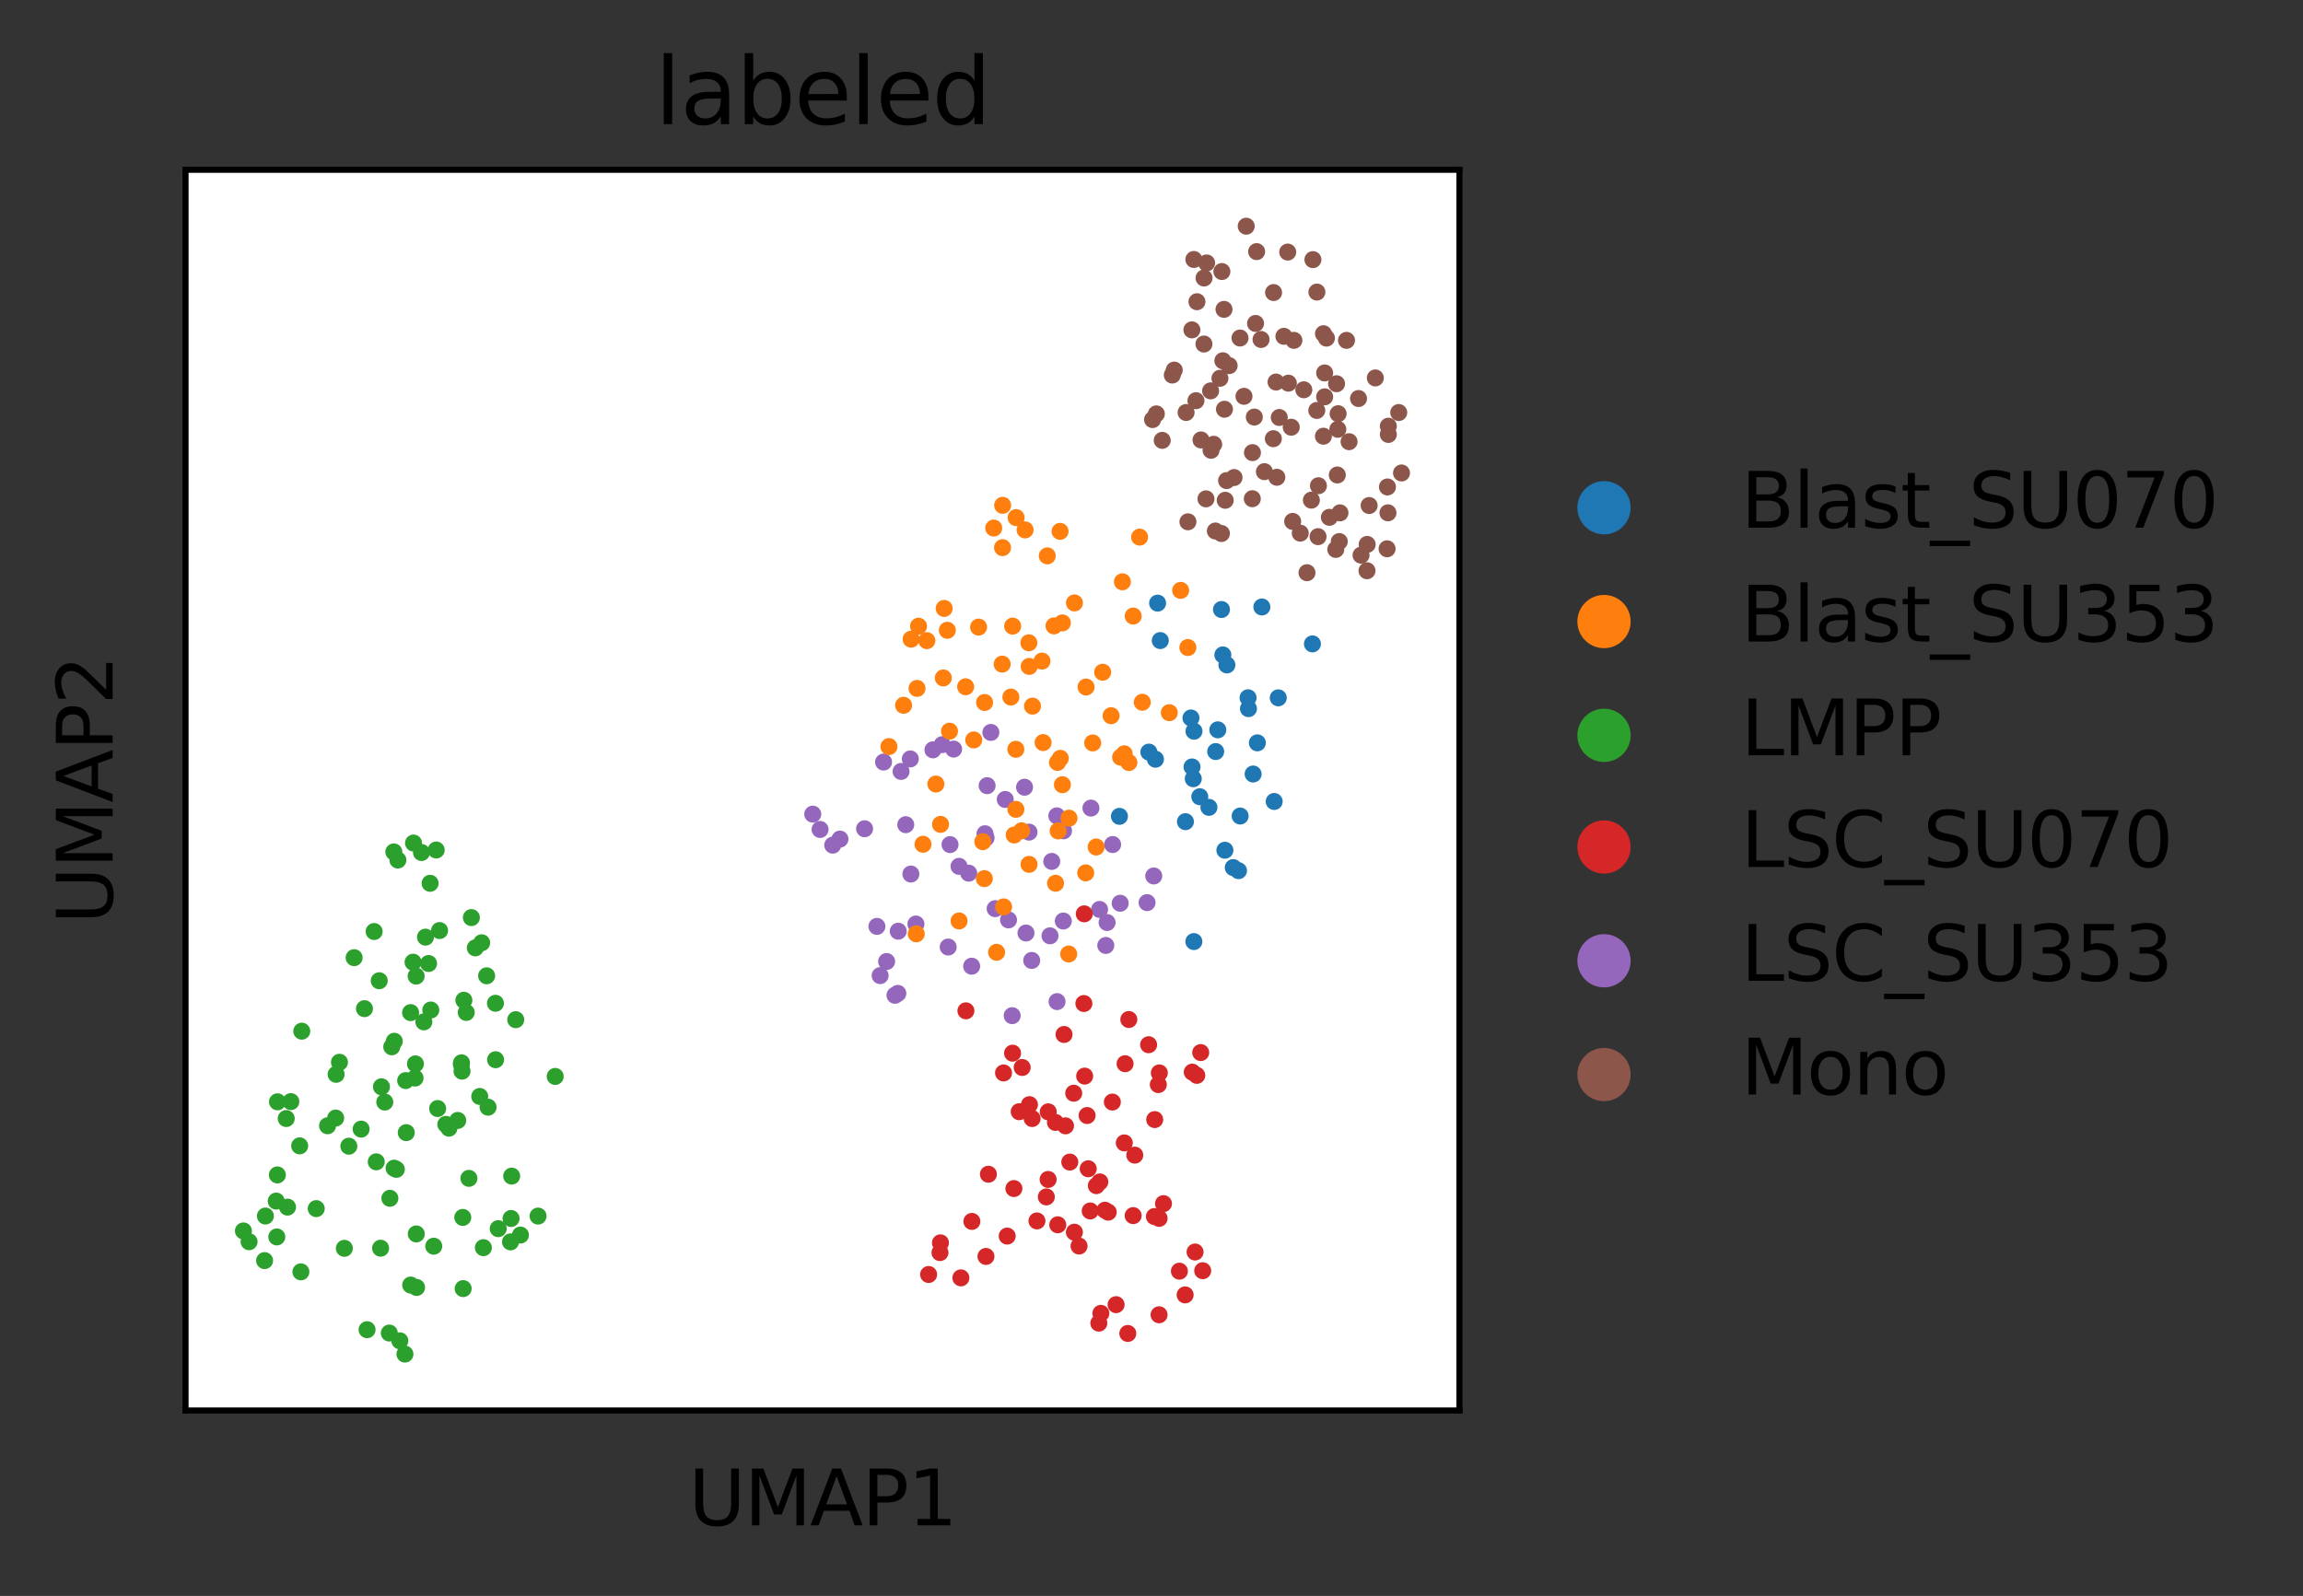 <?xml version="1.0" encoding="utf-8" standalone="no"?>
<!DOCTYPE svg PUBLIC "-//W3C//DTD SVG 1.1//EN"
  "http://www.w3.org/Graphics/SVG/1.1/DTD/svg11.dtd">
<svg xmlns:xlink="http://www.w3.org/1999/xlink" width="302.63pt" height="209.776pt" viewBox="0 0 302.63 209.776" xmlns="http://www.w3.org/2000/svg" version="1.1">
 <rect x="0" y="0" width="302.63" height="209.776" fill="#333333" stroke="none"/>
 <defs>
  <style type="text/css">*{stroke-linejoin: round; stroke-linecap: butt}</style>
 </defs>
 <g id="figure_1">
  <g id="patch_1">
   <path d="M 0 209.776 
L 302.63 209.776 
L 302.63 0 
L 0 0 
L 0 209.776 
z
" style="fill: none"/>
  </g>
  <g id="axes_1">
   <g id="patch_2">
    <path d="M 24.378 185.398 
L 191.778 185.398 
L 191.778 22.318 
L 24.378 22.318 
z
" style="fill: #ffffff"/>
   </g>
   <g id="PathCollection_1">
    <defs>
     <path id="C0_0_18b8a1a76c" d="M 0 1.118 
C 0.297 1.118 0.581 1 0.791 0.791 
C 1 0.581 1.118 0.297 1.118 -0 
C 1.118 -0.297 1 -0.581 0.791 -0.791 
C 0.581 -1 0.297 -1.118 0 -1.118 
C -0.297 -1.118 -0.581 -1 -0.791 -0.791 
C -1 -0.581 -1.118 -0.297 -1.118 0 
C -1.118 0.297 -1 0.581 -0.791 0.791 
C -0.581 1 -0.297 1.118 0 1.118 
z
"/>
    </defs>
    <g clip-path="url(#pacdabc529d)">
     <use xlink:href="#C0_0_18b8a1a76c" x="60.862" y="169.378" style="fill: #2ca02c"/>
    </g>
    <g clip-path="url(#pacdabc529d)">
     <use xlink:href="#C0_0_18b8a1a76c" x="58.996" y="148.29" style="fill: #2ca02c"/>
    </g>
    <g clip-path="url(#pacdabc529d)">
     <use xlink:href="#C0_0_18b8a1a76c" x="67.238" y="154.589" style="fill: #2ca02c"/>
    </g>
    <g clip-path="url(#pacdabc529d)">
     <use xlink:href="#C0_0_18b8a1a76c" x="53.212" y="177.985" style="fill: #2ca02c"/>
    </g>
    <g clip-path="url(#pacdabc529d)">
     <use xlink:href="#C0_0_18b8a1a76c" x="53.967" y="168.911" style="fill: #2ca02c"/>
    </g>
    <g clip-path="url(#pacdabc529d)">
     <use xlink:href="#C0_0_18b8a1a76c" x="51.158" y="175.22" style="fill: #2ca02c"/>
    </g>
    <g clip-path="url(#pacdabc529d)">
     <use xlink:href="#C0_0_18b8a1a76c" x="70.705" y="159.845" style="fill: #2ca02c"/>
    </g>
    <g clip-path="url(#pacdabc529d)">
     <use xlink:href="#C0_0_18b8a1a76c" x="68.389" y="162.338" style="fill: #2ca02c"/>
    </g>
    <g clip-path="url(#pacdabc529d)">
     <use xlink:href="#C0_0_18b8a1a76c" x="63.521" y="163.998" style="fill: #2ca02c"/>
    </g>
    <g clip-path="url(#pacdabc529d)">
     <use xlink:href="#C0_0_18b8a1a76c" x="52.541" y="176.239" style="fill: #2ca02c"/>
    </g>
    <g clip-path="url(#pacdabc529d)">
     <use xlink:href="#C0_0_18b8a1a76c" x="54.741" y="169.226" style="fill: #2ca02c"/>
    </g>
    <g clip-path="url(#pacdabc529d)">
     <use xlink:href="#C0_0_18b8a1a76c" x="56.997" y="163.803" style="fill: #2ca02c"/>
    </g>
    <g clip-path="url(#pacdabc529d)">
     <use xlink:href="#C0_0_18b8a1a76c" x="65.467" y="161.497" style="fill: #2ca02c"/>
    </g>
    <g clip-path="url(#pacdabc529d)">
     <use xlink:href="#C0_0_18b8a1a76c" x="67.157" y="160.161" style="fill: #2ca02c"/>
    </g>
    <g clip-path="url(#pacdabc529d)">
     <use xlink:href="#C0_0_18b8a1a76c" x="67.083" y="163.237" style="fill: #2ca02c"/>
    </g>
    <g clip-path="url(#pacdabc529d)">
     <use xlink:href="#C0_0_18b8a1a76c" x="60.813" y="160.023" style="fill: #2ca02c"/>
    </g>
    <g clip-path="url(#pacdabc529d)">
     <use xlink:href="#C0_0_18b8a1a76c" x="48.235" y="174.779" style="fill: #2ca02c"/>
    </g>
    <g clip-path="url(#pacdabc529d)">
     <use xlink:href="#C0_0_18b8a1a76c" x="50.012" y="164.067" style="fill: #2ca02c"/>
    </g>
    <g clip-path="url(#pacdabc529d)">
     <use xlink:href="#C0_0_18b8a1a76c" x="51.812" y="136.869" style="fill: #2ca02c"/>
    </g>
    <g clip-path="url(#pacdabc529d)">
     <use xlink:href="#C0_0_18b8a1a76c" x="60.15" y="147.274" style="fill: #2ca02c"/>
    </g>
    <g clip-path="url(#pacdabc529d)">
     <use xlink:href="#C0_0_18b8a1a76c" x="61.617" y="154.887" style="fill: #2ca02c"/>
    </g>
    <g clip-path="url(#pacdabc529d)">
     <use xlink:href="#C0_0_18b8a1a76c" x="39.54" y="167.175" style="fill: #2ca02c"/>
    </g>
    <g clip-path="url(#pacdabc529d)">
     <use xlink:href="#C0_0_18b8a1a76c" x="54.701" y="162.192" style="fill: #2ca02c"/>
    </g>
    <g clip-path="url(#pacdabc529d)">
     <use xlink:href="#C0_0_18b8a1a76c" x="45.25" y="164.083" style="fill: #2ca02c"/>
    </g>
    <g clip-path="url(#pacdabc529d)">
     <use xlink:href="#C0_0_18b8a1a76c" x="57.508" y="145.707" style="fill: #2ca02c"/>
    </g>
    <g clip-path="url(#pacdabc529d)">
     <use xlink:href="#C0_0_18b8a1a76c" x="63.041" y="144.122" style="fill: #2ca02c"/>
    </g>
    <g clip-path="url(#pacdabc529d)">
     <use xlink:href="#C0_0_18b8a1a76c" x="41.555" y="158.866" style="fill: #2ca02c"/>
    </g>
    <g clip-path="url(#pacdabc529d)">
     <use xlink:href="#C0_0_18b8a1a76c" x="36.297" y="157.875" style="fill: #2ca02c"/>
    </g>
    <g clip-path="url(#pacdabc529d)">
     <use xlink:href="#C0_0_18b8a1a76c" x="34.769" y="165.698" style="fill: #2ca02c"/>
    </g>
    <g clip-path="url(#pacdabc529d)">
     <use xlink:href="#C0_0_18b8a1a76c" x="72.958" y="141.488" style="fill: #2ca02c"/>
    </g>
    <g clip-path="url(#pacdabc529d)">
     <use xlink:href="#C0_0_18b8a1a76c" x="64.136" y="145.532" style="fill: #2ca02c"/>
    </g>
    <g clip-path="url(#pacdabc529d)">
     <use xlink:href="#C0_0_18b8a1a76c" x="34.876" y="159.84" style="fill: #2ca02c"/>
    </g>
    <g clip-path="url(#pacdabc529d)">
     <use xlink:href="#C0_0_18b8a1a76c" x="32.731" y="163.215" style="fill: #2ca02c"/>
    </g>
    <g clip-path="url(#pacdabc529d)">
     <use xlink:href="#C0_0_18b8a1a76c" x="31.987" y="161.797" style="fill: #2ca02c"/>
    </g>
    <g clip-path="url(#pacdabc529d)">
     <use xlink:href="#C0_0_18b8a1a76c" x="57.321" y="111.727" style="fill: #2ca02c"/>
    </g>
    <g clip-path="url(#pacdabc529d)">
     <use xlink:href="#C0_0_18b8a1a76c" x="55.912" y="123.18" style="fill: #2ca02c"/>
    </g>
    <g clip-path="url(#pacdabc529d)">
     <use xlink:href="#C0_0_18b8a1a76c" x="60.624" y="139.901" style="fill: #2ca02c"/>
    </g>
    <g clip-path="url(#pacdabc529d)">
     <use xlink:href="#C0_0_18b8a1a76c" x="36.373" y="162.585" style="fill: #2ca02c"/>
    </g>
    <g clip-path="url(#pacdabc529d)">
     <use xlink:href="#C0_0_18b8a1a76c" x="37.783" y="158.666" style="fill: #2ca02c"/>
    </g>
    <g clip-path="url(#pacdabc529d)">
     <use xlink:href="#C0_0_18b8a1a76c" x="49.442" y="152.715" style="fill: #2ca02c"/>
    </g>
    <g clip-path="url(#pacdabc529d)">
     <use xlink:href="#C0_0_18b8a1a76c" x="51.751" y="111.975" style="fill: #2ca02c"/>
    </g>
    <g clip-path="url(#pacdabc529d)">
     <use xlink:href="#C0_0_18b8a1a76c" x="54.34" y="110.812" style="fill: #2ca02c"/>
    </g>
    <g clip-path="url(#pacdabc529d)">
     <use xlink:href="#C0_0_18b8a1a76c" x="55.387" y="112.058" style="fill: #2ca02c"/>
    </g>
    <g clip-path="url(#pacdabc529d)">
     <use xlink:href="#C0_0_18b8a1a76c" x="36.446" y="154.434" style="fill: #2ca02c"/>
    </g>
    <g clip-path="url(#pacdabc529d)">
     <use xlink:href="#C0_0_18b8a1a76c" x="45.84" y="150.659" style="fill: #2ca02c"/>
    </g>
    <g clip-path="url(#pacdabc529d)">
     <use xlink:href="#C0_0_18b8a1a76c" x="52.082" y="153.703" style="fill: #2ca02c"/>
    </g>
    <g clip-path="url(#pacdabc529d)">
     <use xlink:href="#C0_0_18b8a1a76c" x="56.516" y="116.104" style="fill: #2ca02c"/>
    </g>
    <g clip-path="url(#pacdabc529d)">
     <use xlink:href="#C0_0_18b8a1a76c" x="52.285" y="113.046" style="fill: #2ca02c"/>
    </g>
    <g clip-path="url(#pacdabc529d)">
     <use xlink:href="#C0_0_18b8a1a76c" x="60.956" y="131.475" style="fill: #2ca02c"/>
    </g>
    <g clip-path="url(#pacdabc529d)">
     <use xlink:href="#C0_0_18b8a1a76c" x="51.233" y="157.507" style="fill: #2ca02c"/>
    </g>
    <g clip-path="url(#pacdabc529d)">
     <use xlink:href="#C0_0_18b8a1a76c" x="65.107" y="131.874" style="fill: #2ca02c"/>
    </g>
    <g clip-path="url(#pacdabc529d)">
     <use xlink:href="#C0_0_18b8a1a76c" x="44.109" y="146.958" style="fill: #2ca02c"/>
    </g>
    <g clip-path="url(#pacdabc529d)">
     <use xlink:href="#C0_0_18b8a1a76c" x="57.762" y="122.313" style="fill: #2ca02c"/>
    </g>
    <g clip-path="url(#pacdabc529d)">
     <use xlink:href="#C0_0_18b8a1a76c" x="61.945" y="120.609" style="fill: #2ca02c"/>
    </g>
    <g clip-path="url(#pacdabc529d)">
     <use xlink:href="#C0_0_18b8a1a76c" x="63.294" y="123.921" style="fill: #2ca02c"/>
    </g>
    <g clip-path="url(#pacdabc529d)">
     <use xlink:href="#C0_0_18b8a1a76c" x="56.315" y="126.645" style="fill: #2ca02c"/>
    </g>
    <g clip-path="url(#pacdabc529d)">
     <use xlink:href="#C0_0_18b8a1a76c" x="50.127" y="142.85" style="fill: #2ca02c"/>
    </g>
    <g clip-path="url(#pacdabc529d)">
     <use xlink:href="#C0_0_18b8a1a76c" x="54.592" y="139.84" style="fill: #2ca02c"/>
    </g>
    <g clip-path="url(#pacdabc529d)">
     <use xlink:href="#C0_0_18b8a1a76c" x="67.772" y="134.03" style="fill: #2ca02c"/>
    </g>
    <g clip-path="url(#pacdabc529d)">
     <use xlink:href="#C0_0_18b8a1a76c" x="62.461" y="124.59" style="fill: #2ca02c"/>
    </g>
    <g clip-path="url(#pacdabc529d)">
     <use xlink:href="#C0_0_18b8a1a76c" x="61.267" y="133.079" style="fill: #2ca02c"/>
    </g>
    <g clip-path="url(#pacdabc529d)">
     <use xlink:href="#C0_0_18b8a1a76c" x="51.787" y="153.545" style="fill: #2ca02c"/>
    </g>
    <g clip-path="url(#pacdabc529d)">
     <use xlink:href="#C0_0_18b8a1a76c" x="44.168" y="141.213" style="fill: #2ca02c"/>
    </g>
    <g clip-path="url(#pacdabc529d)">
     <use xlink:href="#C0_0_18b8a1a76c" x="58.583" y="147.793" style="fill: #2ca02c"/>
    </g>
    <g clip-path="url(#pacdabc529d)">
     <use xlink:href="#C0_0_18b8a1a76c" x="54.684" y="128.301" style="fill: #2ca02c"/>
    </g>
    <g clip-path="url(#pacdabc529d)">
     <use xlink:href="#C0_0_18b8a1a76c" x="63.947" y="128.262" style="fill: #2ca02c"/>
    </g>
    <g clip-path="url(#pacdabc529d)">
     <use xlink:href="#C0_0_18b8a1a76c" x="49.836" y="128.911" style="fill: #2ca02c"/>
    </g>
    <g clip-path="url(#pacdabc529d)">
     <use xlink:href="#C0_0_18b8a1a76c" x="53.307" y="142.036" style="fill: #2ca02c"/>
    </g>
    <g clip-path="url(#pacdabc529d)">
     <use xlink:href="#C0_0_18b8a1a76c" x="50.564" y="144.86" style="fill: #2ca02c"/>
    </g>
    <g clip-path="url(#pacdabc529d)">
     <use xlink:href="#C0_0_18b8a1a76c" x="47.455" y="148.414" style="fill: #2ca02c"/>
    </g>
    <g clip-path="url(#pacdabc529d)">
     <use xlink:href="#C0_0_18b8a1a76c" x="55.698" y="134.319" style="fill: #2ca02c"/>
    </g>
    <g clip-path="url(#pacdabc529d)">
     <use xlink:href="#C0_0_18b8a1a76c" x="53.956" y="133.102" style="fill: #2ca02c"/>
    </g>
    <g clip-path="url(#pacdabc529d)">
     <use xlink:href="#C0_0_18b8a1a76c" x="60.713" y="140.796" style="fill: #2ca02c"/>
    </g>
    <g clip-path="url(#pacdabc529d)">
     <use xlink:href="#C0_0_18b8a1a76c" x="36.463" y="144.825" style="fill: #2ca02c"/>
    </g>
    <g clip-path="url(#pacdabc529d)">
     <use xlink:href="#C0_0_18b8a1a76c" x="44.608" y="139.626" style="fill: #2ca02c"/>
    </g>
    <g clip-path="url(#pacdabc529d)">
     <use xlink:href="#C0_0_18b8a1a76c" x="43.044" y="147.973" style="fill: #2ca02c"/>
    </g>
    <g clip-path="url(#pacdabc529d)">
     <use xlink:href="#C0_0_18b8a1a76c" x="54.544" y="141.702" style="fill: #2ca02c"/>
    </g>
    <g clip-path="url(#pacdabc529d)">
     <use xlink:href="#C0_0_18b8a1a76c" x="60.644" y="139.698" style="fill: #2ca02c"/>
    </g>
    <g clip-path="url(#pacdabc529d)">
     <use xlink:href="#C0_0_18b8a1a76c" x="39.378" y="150.615" style="fill: #2ca02c"/>
    </g>
    <g clip-path="url(#pacdabc529d)">
     <use xlink:href="#C0_0_18b8a1a76c" x="37.612" y="147.024" style="fill: #2ca02c"/>
    </g>
    <g clip-path="url(#pacdabc529d)">
     <use xlink:href="#C0_0_18b8a1a76c" x="53.386" y="148.878" style="fill: #2ca02c"/>
    </g>
    <g clip-path="url(#pacdabc529d)">
     <use xlink:href="#C0_0_18b8a1a76c" x="65.124" y="139.294" style="fill: #2ca02c"/>
    </g>
    <g clip-path="url(#pacdabc529d)">
     <use xlink:href="#C0_0_18b8a1a76c" x="47.894" y="132.581" style="fill: #2ca02c"/>
    </g>
    <g clip-path="url(#pacdabc529d)">
     <use xlink:href="#C0_0_18b8a1a76c" x="56.609" y="132.759" style="fill: #2ca02c"/>
    </g>
    <g clip-path="url(#pacdabc529d)">
     <use xlink:href="#C0_0_18b8a1a76c" x="39.656" y="135.54" style="fill: #2ca02c"/>
    </g>
    <g clip-path="url(#pacdabc529d)">
     <use xlink:href="#C0_0_18b8a1a76c" x="38.218" y="144.8" style="fill: #2ca02c"/>
    </g>
    <g clip-path="url(#pacdabc529d)">
     <use xlink:href="#C0_0_18b8a1a76c" x="54.279" y="126.472" style="fill: #2ca02c"/>
    </g>
    <g clip-path="url(#pacdabc529d)">
     <use xlink:href="#C0_0_18b8a1a76c" x="49.164" y="122.442" style="fill: #2ca02c"/>
    </g>
    <g clip-path="url(#pacdabc529d)">
     <use xlink:href="#C0_0_18b8a1a76c" x="46.536" y="125.878" style="fill: #2ca02c"/>
    </g>
    <g clip-path="url(#pacdabc529d)">
     <use xlink:href="#C0_0_18b8a1a76c" x="51.482" y="137.595" style="fill: #2ca02c"/>
    </g>
    <g clip-path="url(#pacdabc529d)">
     <use xlink:href="#C0_0_18b8a1a76c" x="156.882" y="34.106" style="fill: #8c564b"/>
    </g>
    <g clip-path="url(#pacdabc529d)">
     <use xlink:href="#C0_0_18b8a1a76c" x="151.455" y="55.152" style="fill: #8c564b"/>
    </g>
    <g clip-path="url(#pacdabc529d)">
     <use xlink:href="#C0_0_18b8a1a76c" x="152.723" y="57.884" style="fill: #8c564b"/>
    </g>
    <g clip-path="url(#pacdabc529d)">
     <use xlink:href="#C0_0_18b8a1a76c" x="161.519" y="48.061" style="fill: #8c564b"/>
    </g>
    <g clip-path="url(#pacdabc529d)">
     <use xlink:href="#C0_0_18b8a1a76c" x="171.747" y="75.278" style="fill: #8c564b"/>
    </g>
    <g clip-path="url(#pacdabc529d)">
     <use xlink:href="#C0_0_18b8a1a76c" x="159.706" y="69.797" style="fill: #8c564b"/>
    </g>
    <g clip-path="url(#pacdabc529d)">
     <use xlink:href="#C0_0_18b8a1a76c" x="177.278" y="58.057" style="fill: #8c564b"/>
    </g>
    <g clip-path="url(#pacdabc529d)">
     <use xlink:href="#C0_0_18b8a1a76c" x="160.564" y="35.692" style="fill: #8c564b"/>
    </g>
    <g clip-path="url(#pacdabc529d)">
     <use xlink:href="#C0_0_18b8a1a76c" x="163.76" y="29.731" style="fill: #8c564b"/>
    </g>
    <g clip-path="url(#pacdabc529d)">
     <use xlink:href="#C0_0_18b8a1a76c" x="154.048" y="49.297" style="fill: #8c564b"/>
    </g>
    <g clip-path="url(#pacdabc529d)">
     <use xlink:href="#C0_0_18b8a1a76c" x="182.39" y="67.407" style="fill: #8c564b"/>
    </g>
    <g clip-path="url(#pacdabc529d)">
     <use xlink:href="#C0_0_18b8a1a76c" x="175.801" y="56.428" style="fill: #8c564b"/>
    </g>
    <g clip-path="url(#pacdabc529d)">
     <use xlink:href="#C0_0_18b8a1a76c" x="161.002" y="65.758" style="fill: #8c564b"/>
    </g>
    <g clip-path="url(#pacdabc529d)">
     <use xlink:href="#C0_0_18b8a1a76c" x="169.301" y="50.363" style="fill: #8c564b"/>
    </g>
    <g clip-path="url(#pacdabc529d)">
     <use xlink:href="#C0_0_18b8a1a76c" x="155.86" y="54.22" style="fill: #8c564b"/>
    </g>
    <g clip-path="url(#pacdabc529d)">
     <use xlink:href="#C0_0_18b8a1a76c" x="156.103" y="68.588" style="fill: #8c564b"/>
    </g>
    <g clip-path="url(#pacdabc529d)">
     <use xlink:href="#C0_0_18b8a1a76c" x="159.141" y="59.189" style="fill: #8c564b"/>
    </g>
    <g clip-path="url(#pacdabc529d)">
     <use xlink:href="#C0_0_18b8a1a76c" x="170.027" y="44.737" style="fill: #8c564b"/>
    </g>
    <g clip-path="url(#pacdabc529d)">
     <use xlink:href="#C0_0_18b8a1a76c" x="158.473" y="65.569" style="fill: #8c564b"/>
    </g>
    <g clip-path="url(#pacdabc529d)">
     <use xlink:href="#C0_0_18b8a1a76c" x="173.914" y="43.866" style="fill: #8c564b"/>
    </g>
    <g clip-path="url(#pacdabc529d)">
     <use xlink:href="#C0_0_18b8a1a76c" x="160.842" y="40.665" style="fill: #8c564b"/>
    </g>
    <g clip-path="url(#pacdabc529d)">
     <use xlink:href="#C0_0_18b8a1a76c" x="183.803" y="54.223" style="fill: #8c564b"/>
    </g>
    <g clip-path="url(#pacdabc529d)">
     <use xlink:href="#C0_0_18b8a1a76c" x="173.201" y="70.54" style="fill: #8c564b"/>
    </g>
    <g clip-path="url(#pacdabc529d)">
     <use xlink:href="#C0_0_18b8a1a76c" x="175.633" y="50.439" style="fill: #8c564b"/>
    </g>
    <g clip-path="url(#pacdabc529d)">
     <use xlink:href="#C0_0_18b8a1a76c" x="165.71" y="44.624" style="fill: #8c564b"/>
    </g>
    <g clip-path="url(#pacdabc529d)">
     <use xlink:href="#C0_0_18b8a1a76c" x="169.865" y="68.536" style="fill: #8c564b"/>
    </g>
    <g clip-path="url(#pacdabc529d)">
     <use xlink:href="#C0_0_18b8a1a76c" x="178.85" y="72.972" style="fill: #8c564b"/>
    </g>
    <g clip-path="url(#pacdabc529d)">
     <use xlink:href="#C0_0_18b8a1a76c" x="159.486" y="58.4" style="fill: #8c564b"/>
    </g>
    <g clip-path="url(#pacdabc529d)">
     <use xlink:href="#C0_0_18b8a1a76c" x="162.947" y="44.431" style="fill: #8c564b"/>
    </g>
    <g clip-path="url(#pacdabc529d)">
     <use xlink:href="#C0_0_18b8a1a76c" x="164.581" y="59.495" style="fill: #8c564b"/>
    </g>
    <g clip-path="url(#pacdabc529d)">
     <use xlink:href="#C0_0_18b8a1a76c" x="169.678" y="56.155" style="fill: #8c564b"/>
    </g>
    <g clip-path="url(#pacdabc529d)">
     <use xlink:href="#C0_0_18b8a1a76c" x="180.728" y="49.677" style="fill: #8c564b"/>
    </g>
    <g clip-path="url(#pacdabc529d)">
     <use xlink:href="#C0_0_18b8a1a76c" x="184.169" y="62.17" style="fill: #8c564b"/>
    </g>
    <g clip-path="url(#pacdabc529d)">
     <use xlink:href="#C0_0_18b8a1a76c" x="157.819" y="57.828" style="fill: #8c564b"/>
    </g>
    <g clip-path="url(#pacdabc529d)">
     <use xlink:href="#C0_0_18b8a1a76c" x="164.562" y="65.552" style="fill: #8c564b"/>
    </g>
    <g clip-path="url(#pacdabc529d)">
     <use xlink:href="#C0_0_18b8a1a76c" x="167.785" y="62.733" style="fill: #8c564b"/>
    </g>
    <g clip-path="url(#pacdabc529d)">
     <use xlink:href="#C0_0_18b8a1a76c" x="173.035" y="53.949" style="fill: #8c564b"/>
    </g>
    <g clip-path="url(#pacdabc529d)">
     <use xlink:href="#C0_0_18b8a1a76c" x="182.32" y="64.008" style="fill: #8c564b"/>
    </g>
    <g clip-path="url(#pacdabc529d)">
     <use xlink:href="#C0_0_18b8a1a76c" x="158.219" y="36.542" style="fill: #8c564b"/>
    </g>
    <g clip-path="url(#pacdabc529d)">
     <use xlink:href="#C0_0_18b8a1a76c" x="182.437" y="56.02" style="fill: #8c564b"/>
    </g>
    <g clip-path="url(#pacdabc529d)">
     <use xlink:href="#C0_0_18b8a1a76c" x="178.52" y="52.382" style="fill: #8c564b"/>
    </g>
    <g clip-path="url(#pacdabc529d)">
     <use xlink:href="#C0_0_18b8a1a76c" x="165.129" y="33.073" style="fill: #8c564b"/>
    </g>
    <g clip-path="url(#pacdabc529d)">
     <use xlink:href="#C0_0_18b8a1a76c" x="182.274" y="72.135" style="fill: #8c564b"/>
    </g>
    <g clip-path="url(#pacdabc529d)">
     <use xlink:href="#C0_0_18b8a1a76c" x="174.691" y="67.999" style="fill: #8c564b"/>
    </g>
    <g clip-path="url(#pacdabc529d)">
     <use xlink:href="#C0_0_18b8a1a76c" x="160.903" y="53.793" style="fill: #8c564b"/>
    </g>
    <g clip-path="url(#pacdabc529d)">
     <use xlink:href="#C0_0_18b8a1a76c" x="175.531" y="72.215" style="fill: #8c564b"/>
    </g>
    <g clip-path="url(#pacdabc529d)">
     <use xlink:href="#C0_0_18b8a1a76c" x="168.715" y="44.207" style="fill: #8c564b"/>
    </g>
    <g clip-path="url(#pacdabc529d)">
     <use xlink:href="#C0_0_18b8a1a76c" x="176.939" y="44.738" style="fill: #8c564b"/>
    </g>
    <g clip-path="url(#pacdabc529d)">
     <use xlink:href="#C0_0_18b8a1a76c" x="164.988" y="42.515" style="fill: #8c564b"/>
    </g>
    <g clip-path="url(#pacdabc529d)">
     <use xlink:href="#C0_0_18b8a1a76c" x="166.15" y="61.997" style="fill: #8c564b"/>
    </g>
    <g clip-path="url(#pacdabc529d)">
     <use xlink:href="#C0_0_18b8a1a76c" x="171.331" y="51.233" style="fill: #8c564b"/>
    </g>
    <g clip-path="url(#pacdabc529d)">
     <use xlink:href="#C0_0_18b8a1a76c" x="151.952" y="54.404" style="fill: #8c564b"/>
    </g>
    <g clip-path="url(#pacdabc529d)">
     <use xlink:href="#C0_0_18b8a1a76c" x="167.325" y="57.663" style="fill: #8c564b"/>
    </g>
    <g clip-path="url(#pacdabc529d)">
     <use xlink:href="#C0_0_18b8a1a76c" x="173.909" y="57.337" style="fill: #8c564b"/>
    </g>
    <g clip-path="url(#pacdabc529d)">
     <use xlink:href="#C0_0_18b8a1a76c" x="174.068" y="52.162" style="fill: #8c564b"/>
    </g>
    <g clip-path="url(#pacdabc529d)">
     <use xlink:href="#C0_0_18b8a1a76c" x="179.658" y="71.56" style="fill: #8c564b"/>
    </g>
    <g clip-path="url(#pacdabc529d)">
     <use xlink:href="#C0_0_18b8a1a76c" x="179.632" y="75.02" style="fill: #8c564b"/>
    </g>
    <g clip-path="url(#pacdabc529d)">
     <use xlink:href="#C0_0_18b8a1a76c" x="160.309" y="49.725" style="fill: #8c564b"/>
    </g>
    <g clip-path="url(#pacdabc529d)">
     <use xlink:href="#C0_0_18b8a1a76c" x="170.862" y="70.079" style="fill: #8c564b"/>
    </g>
    <g clip-path="url(#pacdabc529d)">
     <use xlink:href="#C0_0_18b8a1a76c" x="182.438" y="57.106" style="fill: #8c564b"/>
    </g>
    <g clip-path="url(#pacdabc529d)">
     <use xlink:href="#C0_0_18b8a1a76c" x="169.215" y="33.133" style="fill: #8c564b"/>
    </g>
    <g clip-path="url(#pacdabc529d)">
     <use xlink:href="#C0_0_18b8a1a76c" x="175.991" y="71.183" style="fill: #8c564b"/>
    </g>
    <g clip-path="url(#pacdabc529d)">
     <use xlink:href="#C0_0_18b8a1a76c" x="154.305" y="48.647" style="fill: #8c564b"/>
    </g>
    <g clip-path="url(#pacdabc529d)">
     <use xlink:href="#C0_0_18b8a1a76c" x="164.825" y="54.822" style="fill: #8c564b"/>
    </g>
    <g clip-path="url(#pacdabc529d)">
     <use xlink:href="#C0_0_18b8a1a76c" x="160.693" y="47.418" style="fill: #8c564b"/>
    </g>
    <g clip-path="url(#pacdabc529d)">
     <use xlink:href="#C0_0_18b8a1a76c" x="174.067" y="49.022" style="fill: #8c564b"/>
    </g>
    <g clip-path="url(#pacdabc529d)">
     <use xlink:href="#C0_0_18b8a1a76c" x="173.049" y="38.392" style="fill: #8c564b"/>
    </g>
    <g clip-path="url(#pacdabc529d)">
     <use xlink:href="#C0_0_18b8a1a76c" x="158.206" y="45.22" style="fill: #8c564b"/>
    </g>
    <g clip-path="url(#pacdabc529d)">
     <use xlink:href="#C0_0_18b8a1a76c" x="176.079" y="67.413" style="fill: #8c564b"/>
    </g>
    <g clip-path="url(#pacdabc529d)">
     <use xlink:href="#C0_0_18b8a1a76c" x="160.504" y="70.126" style="fill: #8c564b"/>
    </g>
    <g clip-path="url(#pacdabc529d)">
     <use xlink:href="#C0_0_18b8a1a76c" x="163.469" y="52.094" style="fill: #8c564b"/>
    </g>
    <g clip-path="url(#pacdabc529d)">
     <use xlink:href="#C0_0_18b8a1a76c" x="158.559" y="34.564" style="fill: #8c564b"/>
    </g>
    <g clip-path="url(#pacdabc529d)">
     <use xlink:href="#C0_0_18b8a1a76c" x="174.303" y="44.443" style="fill: #8c564b"/>
    </g>
    <g clip-path="url(#pacdabc529d)">
     <use xlink:href="#C0_0_18b8a1a76c" x="175.731" y="62.433" style="fill: #8c564b"/>
    </g>
    <g clip-path="url(#pacdabc529d)">
     <use xlink:href="#C0_0_18b8a1a76c" x="156.624" y="43.358" style="fill: #8c564b"/>
    </g>
    <g clip-path="url(#pacdabc529d)">
     <use xlink:href="#C0_0_18b8a1a76c" x="179.915" y="66.447" style="fill: #8c564b"/>
    </g>
    <g clip-path="url(#pacdabc529d)">
     <use xlink:href="#C0_0_18b8a1a76c" x="167.356" y="38.453" style="fill: #8c564b"/>
    </g>
    <g clip-path="url(#pacdabc529d)">
     <use xlink:href="#C0_0_18b8a1a76c" x="167.682" y="50.217" style="fill: #8c564b"/>
    </g>
    <g clip-path="url(#pacdabc529d)">
     <use xlink:href="#C0_0_18b8a1a76c" x="172.527" y="34.126" style="fill: #8c564b"/>
    </g>
    <g clip-path="url(#pacdabc529d)">
     <use xlink:href="#C0_0_18b8a1a76c" x="159.083" y="51.376" style="fill: #8c564b"/>
    </g>
    <g clip-path="url(#pacdabc529d)">
     <use xlink:href="#C0_0_18b8a1a76c" x="157.158" y="52.667" style="fill: #8c564b"/>
    </g>
    <g clip-path="url(#pacdabc529d)">
     <use xlink:href="#C0_0_18b8a1a76c" x="162.163" y="62.77" style="fill: #8c564b"/>
    </g>
    <g clip-path="url(#pacdabc529d)">
     <use xlink:href="#C0_0_18b8a1a76c" x="161.183" y="63.172" style="fill: #8c564b"/>
    </g>
    <g clip-path="url(#pacdabc529d)">
     <use xlink:href="#C0_0_18b8a1a76c" x="172.322" y="65.74" style="fill: #8c564b"/>
    </g>
    <g clip-path="url(#pacdabc529d)">
     <use xlink:href="#C0_0_18b8a1a76c" x="168.105" y="54.876" style="fill: #8c564b"/>
    </g>
    <g clip-path="url(#pacdabc529d)">
     <use xlink:href="#C0_0_18b8a1a76c" x="157.288" y="39.661" style="fill: #8c564b"/>
    </g>
    <g clip-path="url(#pacdabc529d)">
     <use xlink:href="#C0_0_18b8a1a76c" x="173.25" y="63.845" style="fill: #8c564b"/>
    </g>
    <g clip-path="url(#pacdabc529d)">
     <use xlink:href="#C0_0_18b8a1a76c" x="175.838" y="54.379" style="fill: #8c564b"/>
    </g>
    <g clip-path="url(#pacdabc529d)">
     <use xlink:href="#C0_0_18b8a1a76c" x="143.356" y="106.216" style="fill: #9467bd"/>
    </g>
    <g clip-path="url(#pacdabc529d)">
     <use xlink:href="#C0_0_18b8a1a76c" x="110.375" y="110.291" style="fill: #9467bd"/>
    </g>
    <g clip-path="url(#pacdabc529d)">
     <use xlink:href="#C0_0_18b8a1a76c" x="107.765" y="109.025" style="fill: #9467bd"/>
    </g>
    <g clip-path="url(#pacdabc529d)">
     <use xlink:href="#C0_0_18b8a1a76c" x="109.426" y="111.089" style="fill: #9467bd"/>
    </g>
    <g clip-path="url(#pacdabc529d)">
     <use xlink:href="#C0_0_18b8a1a76c" x="116.507" y="126.383" style="fill: #9467bd"/>
    </g>
    <g clip-path="url(#pacdabc529d)">
     <use xlink:href="#C0_0_18b8a1a76c" x="106.801" y="107.015" style="fill: #9467bd"/>
    </g>
    <g clip-path="url(#pacdabc529d)">
     <use xlink:href="#C0_0_18b8a1a76c" x="113.612" y="108.933" style="fill: #9467bd"/>
    </g>
    <g clip-path="url(#pacdabc529d)">
     <use xlink:href="#C0_0_18b8a1a76c" x="138.873" y="107.238" style="fill: #9467bd"/>
    </g>
    <g clip-path="url(#pacdabc529d)">
     <use xlink:href="#C0_0_18b8a1a76c" x="130.206" y="96.272" style="fill: #9467bd"/>
    </g>
    <g clip-path="url(#pacdabc529d)">
     <use xlink:href="#C0_0_18b8a1a76c" x="132.527" y="120.913" style="fill: #9467bd"/>
    </g>
    <g clip-path="url(#pacdabc529d)">
     <use xlink:href="#C0_0_18b8a1a76c" x="139.754" y="109.204" style="fill: #9467bd"/>
    </g>
    <g clip-path="url(#pacdabc529d)">
     <use xlink:href="#C0_0_18b8a1a76c" x="127.683" y="127.001" style="fill: #9467bd"/>
    </g>
    <g clip-path="url(#pacdabc529d)">
     <use xlink:href="#C0_0_18b8a1a76c" x="135.574" y="126.243" style="fill: #9467bd"/>
    </g>
    <g clip-path="url(#pacdabc529d)">
     <use xlink:href="#C0_0_18b8a1a76c" x="125.313" y="98.462" style="fill: #9467bd"/>
    </g>
    <g clip-path="url(#pacdabc529d)">
     <use xlink:href="#C0_0_18b8a1a76c" x="144.491" y="119.539" style="fill: #9467bd"/>
    </g>
    <g clip-path="url(#pacdabc529d)">
     <use xlink:href="#C0_0_18b8a1a76c" x="145.48" y="121.259" style="fill: #9467bd"/>
    </g>
    <g clip-path="url(#pacdabc529d)">
     <use xlink:href="#C0_0_18b8a1a76c" x="123.811" y="97.879" style="fill: #9467bd"/>
    </g>
    <g clip-path="url(#pacdabc529d)">
     <use xlink:href="#C0_0_18b8a1a76c" x="122.596" y="98.561" style="fill: #9467bd"/>
    </g>
    <g clip-path="url(#pacdabc529d)">
     <use xlink:href="#C0_0_18b8a1a76c" x="145.308" y="124.271" style="fill: #9467bd"/>
    </g>
    <g clip-path="url(#pacdabc529d)">
     <use xlink:href="#C0_0_18b8a1a76c" x="119.621" y="99.755" style="fill: #9467bd"/>
    </g>
    <g clip-path="url(#pacdabc529d)">
     <use xlink:href="#C0_0_18b8a1a76c" x="129.716" y="103.27" style="fill: #9467bd"/>
    </g>
    <g clip-path="url(#pacdabc529d)">
     <use xlink:href="#C0_0_18b8a1a76c" x="134.633" y="103.475" style="fill: #9467bd"/>
    </g>
    <g clip-path="url(#pacdabc529d)">
     <use xlink:href="#C0_0_18b8a1a76c" x="138.21" y="113.227" style="fill: #9467bd"/>
    </g>
    <g clip-path="url(#pacdabc529d)">
     <use xlink:href="#C0_0_18b8a1a76c" x="115.232" y="121.767" style="fill: #9467bd"/>
    </g>
    <g clip-path="url(#pacdabc529d)">
     <use xlink:href="#C0_0_18b8a1a76c" x="120.358" y="121.458" style="fill: #9467bd"/>
    </g>
    <g clip-path="url(#pacdabc529d)">
     <use xlink:href="#C0_0_18b8a1a76c" x="135.221" y="109.378" style="fill: #9467bd"/>
    </g>
    <g clip-path="url(#pacdabc529d)">
     <use xlink:href="#C0_0_18b8a1a76c" x="124.599" y="124.481" style="fill: #9467bd"/>
    </g>
    <g clip-path="url(#pacdabc529d)">
     <use xlink:href="#C0_0_18b8a1a76c" x="134.821" y="122.638" style="fill: #9467bd"/>
    </g>
    <g clip-path="url(#pacdabc529d)">
     <use xlink:href="#C0_0_18b8a1a76c" x="124.842" y="111.018" style="fill: #9467bd"/>
    </g>
    <g clip-path="url(#pacdabc529d)">
     <use xlink:href="#C0_0_18b8a1a76c" x="129.437" y="109.59" style="fill: #9467bd"/>
    </g>
    <g clip-path="url(#pacdabc529d)">
     <use xlink:href="#C0_0_18b8a1a76c" x="139.724" y="121.063" style="fill: #9467bd"/>
    </g>
    <g clip-path="url(#pacdabc529d)">
     <use xlink:href="#C0_0_18b8a1a76c" x="130.767" y="119.438" style="fill: #9467bd"/>
    </g>
    <g clip-path="url(#pacdabc529d)">
     <use xlink:href="#C0_0_18b8a1a76c" x="126.023" y="113.873" style="fill: #9467bd"/>
    </g>
    <g clip-path="url(#pacdabc529d)">
     <use xlink:href="#C0_0_18b8a1a76c" x="127.295" y="114.771" style="fill: #9467bd"/>
    </g>
    <g clip-path="url(#pacdabc529d)">
     <use xlink:href="#C0_0_18b8a1a76c" x="129.58" y="110.135" style="fill: #9467bd"/>
    </g>
    <g clip-path="url(#pacdabc529d)">
     <use xlink:href="#C0_0_18b8a1a76c" x="133.007" y="133.502" style="fill: #9467bd"/>
    </g>
    <g clip-path="url(#pacdabc529d)">
     <use xlink:href="#C0_0_18b8a1a76c" x="132.096" y="105.085" style="fill: #9467bd"/>
    </g>
    <g clip-path="url(#pacdabc529d)">
     <use xlink:href="#C0_0_18b8a1a76c" x="118.032" y="122.4" style="fill: #9467bd"/>
    </g>
    <g clip-path="url(#pacdabc529d)">
     <use xlink:href="#C0_0_18b8a1a76c" x="115.656" y="128.236" style="fill: #9467bd"/>
    </g>
    <g clip-path="url(#pacdabc529d)">
     <use xlink:href="#C0_0_18b8a1a76c" x="151.611" y="115.14" style="fill: #9467bd"/>
    </g>
    <g clip-path="url(#pacdabc529d)">
     <use xlink:href="#C0_0_18b8a1a76c" x="146.209" y="111.008" style="fill: #9467bd"/>
    </g>
    <g clip-path="url(#pacdabc529d)">
     <use xlink:href="#C0_0_18b8a1a76c" x="137.976" y="123.007" style="fill: #9467bd"/>
    </g>
    <g clip-path="url(#pacdabc529d)">
     <use xlink:href="#C0_0_18b8a1a76c" x="117.982" y="130.576" style="fill: #9467bd"/>
    </g>
    <g clip-path="url(#pacdabc529d)">
     <use xlink:href="#C0_0_18b8a1a76c" x="117.606" y="130.825" style="fill: #9467bd"/>
    </g>
    <g clip-path="url(#pacdabc529d)">
     <use xlink:href="#C0_0_18b8a1a76c" x="138.905" y="131.653" style="fill: #9467bd"/>
    </g>
    <g clip-path="url(#pacdabc529d)">
     <use xlink:href="#C0_0_18b8a1a76c" x="119.695" y="114.886" style="fill: #9467bd"/>
    </g>
    <g clip-path="url(#pacdabc529d)">
     <use xlink:href="#C0_0_18b8a1a76c" x="147.2" y="118.726" style="fill: #9467bd"/>
    </g>
    <g clip-path="url(#pacdabc529d)">
     <use xlink:href="#C0_0_18b8a1a76c" x="119.021" y="108.4" style="fill: #9467bd"/>
    </g>
    <g clip-path="url(#pacdabc529d)">
     <use xlink:href="#C0_0_18b8a1a76c" x="150.733" y="118.643" style="fill: #9467bd"/>
    </g>
    <g clip-path="url(#pacdabc529d)">
     <use xlink:href="#C0_0_18b8a1a76c" x="118.407" y="101.4" style="fill: #9467bd"/>
    </g>
    <g clip-path="url(#pacdabc529d)">
     <use xlink:href="#C0_0_18b8a1a76c" x="116.106" y="100.169" style="fill: #9467bd"/>
    </g>
    <g clip-path="url(#pacdabc529d)">
     <use xlink:href="#C0_0_18b8a1a76c" x="133.495" y="106.382" style="fill: #ff7f0e"/>
    </g>
    <g clip-path="url(#pacdabc529d)">
     <use xlink:href="#C0_0_18b8a1a76c" x="128.592" y="82.427" style="fill: #ff7f0e"/>
    </g>
    <g clip-path="url(#pacdabc529d)">
     <use xlink:href="#C0_0_18b8a1a76c" x="126.891" y="90.273" style="fill: #ff7f0e"/>
    </g>
    <g clip-path="url(#pacdabc529d)">
     <use xlink:href="#C0_0_18b8a1a76c" x="133.07" y="82.298" style="fill: #ff7f0e"/>
    </g>
    <g clip-path="url(#pacdabc529d)">
     <use xlink:href="#C0_0_18b8a1a76c" x="135.198" y="84.49" style="fill: #ff7f0e"/>
    </g>
    <g clip-path="url(#pacdabc529d)">
     <use xlink:href="#C0_0_18b8a1a76c" x="120.403" y="122.746" style="fill: #ff7f0e"/>
    </g>
    <g clip-path="url(#pacdabc529d)">
     <use xlink:href="#C0_0_18b8a1a76c" x="124.071" y="79.971" style="fill: #ff7f0e"/>
    </g>
    <g clip-path="url(#pacdabc529d)">
     <use xlink:href="#C0_0_18b8a1a76c" x="123.957" y="89.108" style="fill: #ff7f0e"/>
    </g>
    <g clip-path="url(#pacdabc529d)">
     <use xlink:href="#C0_0_18b8a1a76c" x="120.701" y="82.312" style="fill: #ff7f0e"/>
    </g>
    <g clip-path="url(#pacdabc529d)">
     <use xlink:href="#C0_0_18b8a1a76c" x="139.602" y="81.876" style="fill: #ff7f0e"/>
    </g>
    <g clip-path="url(#pacdabc529d)">
     <use xlink:href="#C0_0_18b8a1a76c" x="148.91" y="80.975" style="fill: #ff7f0e"/>
    </g>
    <g clip-path="url(#pacdabc529d)">
     <use xlink:href="#C0_0_18b8a1a76c" x="124.773" y="96.112" style="fill: #ff7f0e"/>
    </g>
    <g clip-path="url(#pacdabc529d)">
     <use xlink:href="#C0_0_18b8a1a76c" x="121.797" y="84.209" style="fill: #ff7f0e"/>
    </g>
    <g clip-path="url(#pacdabc529d)">
     <use xlink:href="#C0_0_18b8a1a76c" x="124.483" y="82.846" style="fill: #ff7f0e"/>
    </g>
    <g clip-path="url(#pacdabc529d)">
     <use xlink:href="#C0_0_18b8a1a76c" x="135.24" y="87.595" style="fill: #ff7f0e"/>
    </g>
    <g clip-path="url(#pacdabc529d)">
     <use xlink:href="#C0_0_18b8a1a76c" x="122.982" y="103.057" style="fill: #ff7f0e"/>
    </g>
    <g clip-path="url(#pacdabc529d)">
     <use xlink:href="#C0_0_18b8a1a76c" x="116.814" y="98.134" style="fill: #ff7f0e"/>
    </g>
    <g clip-path="url(#pacdabc529d)">
     <use xlink:href="#C0_0_18b8a1a76c" x="133.269" y="109.756" style="fill: #ff7f0e"/>
    </g>
    <g clip-path="url(#pacdabc529d)">
     <use xlink:href="#C0_0_18b8a1a76c" x="141.191" y="79.25" style="fill: #ff7f0e"/>
    </g>
    <g clip-path="url(#pacdabc529d)">
     <use xlink:href="#C0_0_18b8a1a76c" x="156.094" y="85.115" style="fill: #ff7f0e"/>
    </g>
    <g clip-path="url(#pacdabc529d)">
     <use xlink:href="#C0_0_18b8a1a76c" x="118.737" y="92.704" style="fill: #ff7f0e"/>
    </g>
    <g clip-path="url(#pacdabc529d)">
     <use xlink:href="#C0_0_18b8a1a76c" x="120.506" y="90.484" style="fill: #ff7f0e"/>
    </g>
    <g clip-path="url(#pacdabc529d)">
     <use xlink:href="#C0_0_18b8a1a76c" x="143.585" y="97.654" style="fill: #ff7f0e"/>
    </g>
    <g clip-path="url(#pacdabc529d)">
     <use xlink:href="#C0_0_18b8a1a76c" x="153.654" y="93.677" style="fill: #ff7f0e"/>
    </g>
    <g clip-path="url(#pacdabc529d)">
     <use xlink:href="#C0_0_18b8a1a76c" x="129.347" y="115.488" style="fill: #ff7f0e"/>
    </g>
    <g clip-path="url(#pacdabc529d)">
     <use xlink:href="#C0_0_18b8a1a76c" x="139.607" y="103.145" style="fill: #ff7f0e"/>
    </g>
    <g clip-path="url(#pacdabc529d)">
     <use xlink:href="#C0_0_18b8a1a76c" x="131.691" y="87.296" style="fill: #ff7f0e"/>
    </g>
    <g clip-path="url(#pacdabc529d)">
     <use xlink:href="#C0_0_18b8a1a76c" x="131.881" y="119.205" style="fill: #ff7f0e"/>
    </g>
    <g clip-path="url(#pacdabc529d)">
     <use xlink:href="#C0_0_18b8a1a76c" x="129.144" y="110.636" style="fill: #ff7f0e"/>
    </g>
    <g clip-path="url(#pacdabc529d)">
     <use xlink:href="#C0_0_18b8a1a76c" x="136.925" y="86.897" style="fill: #ff7f0e"/>
    </g>
    <g clip-path="url(#pacdabc529d)">
     <use xlink:href="#C0_0_18b8a1a76c" x="133.486" y="98.489" style="fill: #ff7f0e"/>
    </g>
    <g clip-path="url(#pacdabc529d)">
     <use xlink:href="#C0_0_18b8a1a76c" x="147.491" y="76.473" style="fill: #ff7f0e"/>
    </g>
    <g clip-path="url(#pacdabc529d)">
     <use xlink:href="#C0_0_18b8a1a76c" x="119.73" y="84.015" style="fill: #ff7f0e"/>
    </g>
    <g clip-path="url(#pacdabc529d)">
     <use xlink:href="#C0_0_18b8a1a76c" x="146.004" y="94.076" style="fill: #ff7f0e"/>
    </g>
    <g clip-path="url(#pacdabc529d)">
     <use xlink:href="#C0_0_18b8a1a76c" x="131.737" y="71.984" style="fill: #ff7f0e"/>
    </g>
    <g clip-path="url(#pacdabc529d)">
     <use xlink:href="#C0_0_18b8a1a76c" x="139.049" y="109.215" style="fill: #ff7f0e"/>
    </g>
    <g clip-path="url(#pacdabc529d)">
     <use xlink:href="#C0_0_18b8a1a76c" x="135.226" y="113.614" style="fill: #ff7f0e"/>
    </g>
    <g clip-path="url(#pacdabc529d)">
     <use xlink:href="#C0_0_18b8a1a76c" x="133.525" y="68.036" style="fill: #ff7f0e"/>
    </g>
    <g clip-path="url(#pacdabc529d)">
     <use xlink:href="#C0_0_18b8a1a76c" x="130.582" y="69.408" style="fill: #ff7f0e"/>
    </g>
    <g clip-path="url(#pacdabc529d)">
     <use xlink:href="#C0_0_18b8a1a76c" x="144.896" y="88.361" style="fill: #ff7f0e"/>
    </g>
    <g clip-path="url(#pacdabc529d)">
     <use xlink:href="#C0_0_18b8a1a76c" x="138.707" y="116.097" style="fill: #ff7f0e"/>
    </g>
    <g clip-path="url(#pacdabc529d)">
     <use xlink:href="#C0_0_18b8a1a76c" x="123.592" y="108.358" style="fill: #ff7f0e"/>
    </g>
    <g clip-path="url(#pacdabc529d)">
     <use xlink:href="#C0_0_18b8a1a76c" x="126.027" y="121.053" style="fill: #ff7f0e"/>
    </g>
    <g clip-path="url(#pacdabc529d)">
     <use xlink:href="#C0_0_18b8a1a76c" x="134.705" y="69.653" style="fill: #ff7f0e"/>
    </g>
    <g clip-path="url(#pacdabc529d)">
     <use xlink:href="#C0_0_18b8a1a76c" x="131.754" y="66.421" style="fill: #ff7f0e"/>
    </g>
    <g clip-path="url(#pacdabc529d)">
     <use xlink:href="#C0_0_18b8a1a76c" x="155.146" y="77.602" style="fill: #ff7f0e"/>
    </g>
    <g clip-path="url(#pacdabc529d)">
     <use xlink:href="#C0_0_18b8a1a76c" x="148.343" y="100.231" style="fill: #ff7f0e"/>
    </g>
    <g clip-path="url(#pacdabc529d)">
     <use xlink:href="#C0_0_18b8a1a76c" x="147.257" y="99.529" style="fill: #ff7f0e"/>
    </g>
    <g clip-path="url(#pacdabc529d)">
     <use xlink:href="#C0_0_18b8a1a76c" x="138.963" y="100.218" style="fill: #ff7f0e"/>
    </g>
    <g clip-path="url(#pacdabc529d)">
     <use xlink:href="#C0_0_18b8a1a76c" x="140.474" y="107.541" style="fill: #ff7f0e"/>
    </g>
    <g clip-path="url(#pacdabc529d)">
     <use xlink:href="#C0_0_18b8a1a76c" x="132.834" y="91.625" style="fill: #ff7f0e"/>
    </g>
    <g clip-path="url(#pacdabc529d)">
     <use xlink:href="#C0_0_18b8a1a76c" x="135.677" y="92.816" style="fill: #ff7f0e"/>
    </g>
    <g clip-path="url(#pacdabc529d)">
     <use xlink:href="#C0_0_18b8a1a76c" x="139.331" y="99.678" style="fill: #ff7f0e"/>
    </g>
    <g clip-path="url(#pacdabc529d)">
     <use xlink:href="#C0_0_18b8a1a76c" x="144.042" y="111.334" style="fill: #ff7f0e"/>
    </g>
    <g clip-path="url(#pacdabc529d)">
     <use xlink:href="#C0_0_18b8a1a76c" x="130.956" y="125.175" style="fill: #ff7f0e"/>
    </g>
    <g clip-path="url(#pacdabc529d)">
     <use xlink:href="#C0_0_18b8a1a76c" x="134.241" y="109.201" style="fill: #ff7f0e"/>
    </g>
    <g clip-path="url(#pacdabc529d)">
     <use xlink:href="#C0_0_18b8a1a76c" x="149.752" y="70.601" style="fill: #ff7f0e"/>
    </g>
    <g clip-path="url(#pacdabc529d)">
     <use xlink:href="#C0_0_18b8a1a76c" x="137.071" y="97.606" style="fill: #ff7f0e"/>
    </g>
    <g clip-path="url(#pacdabc529d)">
     <use xlink:href="#C0_0_18b8a1a76c" x="142.669" y="114.733" style="fill: #ff7f0e"/>
    </g>
    <g clip-path="url(#pacdabc529d)">
     <use xlink:href="#C0_0_18b8a1a76c" x="140.433" y="125.398" style="fill: #ff7f0e"/>
    </g>
    <g clip-path="url(#pacdabc529d)">
     <use xlink:href="#C0_0_18b8a1a76c" x="137.62" y="73.065" style="fill: #ff7f0e"/>
    </g>
    <g clip-path="url(#pacdabc529d)">
     <use xlink:href="#C0_0_18b8a1a76c" x="139.299" y="69.843" style="fill: #ff7f0e"/>
    </g>
    <g clip-path="url(#pacdabc529d)">
     <use xlink:href="#C0_0_18b8a1a76c" x="150.103" y="92.307" style="fill: #ff7f0e"/>
    </g>
    <g clip-path="url(#pacdabc529d)">
     <use xlink:href="#C0_0_18b8a1a76c" x="121.288" y="110.973" style="fill: #ff7f0e"/>
    </g>
    <g clip-path="url(#pacdabc529d)">
     <use xlink:href="#C0_0_18b8a1a76c" x="138.504" y="82.27" style="fill: #ff7f0e"/>
    </g>
    <g clip-path="url(#pacdabc529d)">
     <use xlink:href="#C0_0_18b8a1a76c" x="147.732" y="99.083" style="fill: #ff7f0e"/>
    </g>
    <g clip-path="url(#pacdabc529d)">
     <use xlink:href="#C0_0_18b8a1a76c" x="129.379" y="92.337" style="fill: #ff7f0e"/>
    </g>
    <g clip-path="url(#pacdabc529d)">
     <use xlink:href="#C0_0_18b8a1a76c" x="127.955" y="97.261" style="fill: #ff7f0e"/>
    </g>
    <g clip-path="url(#pacdabc529d)">
     <use xlink:href="#C0_0_18b8a1a76c" x="142.715" y="90.305" style="fill: #ff7f0e"/>
    </g>
    <g clip-path="url(#pacdabc529d)">
     <use xlink:href="#C0_0_18b8a1a76c" x="137.495" y="157.326" style="fill: #d62728"/>
    </g>
    <g clip-path="url(#pacdabc529d)">
     <use xlink:href="#C0_0_18b8a1a76c" x="157.268" y="141.348" style="fill: #d62728"/>
    </g>
    <g clip-path="url(#pacdabc529d)">
     <use xlink:href="#C0_0_18b8a1a76c" x="156.669" y="140.926" style="fill: #d62728"/>
    </g>
    <g clip-path="url(#pacdabc529d)">
     <use xlink:href="#C0_0_18b8a1a76c" x="148.335" y="134.007" style="fill: #d62728"/>
    </g>
    <g clip-path="url(#pacdabc529d)">
     <use xlink:href="#C0_0_18b8a1a76c" x="152.345" y="141.029" style="fill: #d62728"/>
    </g>
    <g clip-path="url(#pacdabc529d)">
     <use xlink:href="#C0_0_18b8a1a76c" x="157.782" y="138.353" style="fill: #d62728"/>
    </g>
    <g clip-path="url(#pacdabc529d)">
     <use xlink:href="#C0_0_18b8a1a76c" x="150.936" y="137.323" style="fill: #d62728"/>
    </g>
    <g clip-path="url(#pacdabc529d)">
     <use xlink:href="#C0_0_18b8a1a76c" x="144.526" y="155.356" style="fill: #d62728"/>
    </g>
    <g clip-path="url(#pacdabc529d)">
     <use xlink:href="#C0_0_18b8a1a76c" x="147.843" y="139.819" style="fill: #d62728"/>
    </g>
    <g clip-path="url(#pacdabc529d)">
     <use xlink:href="#C0_0_18b8a1a76c" x="152.21" y="142.562" style="fill: #d62728"/>
    </g>
    <g clip-path="url(#pacdabc529d)">
     <use xlink:href="#C0_0_18b8a1a76c" x="151.737" y="147.161" style="fill: #d62728"/>
    </g>
    <g clip-path="url(#pacdabc529d)">
     <use xlink:href="#C0_0_18b8a1a76c" x="152.889" y="158.209" style="fill: #d62728"/>
    </g>
    <g clip-path="url(#pacdabc529d)">
     <use xlink:href="#C0_0_18b8a1a76c" x="140.014" y="147.984" style="fill: #d62728"/>
    </g>
    <g clip-path="url(#pacdabc529d)">
     <use xlink:href="#C0_0_18b8a1a76c" x="157.041" y="164.569" style="fill: #d62728"/>
    </g>
    <g clip-path="url(#pacdabc529d)">
     <use xlink:href="#C0_0_18b8a1a76c" x="152.315" y="160.145" style="fill: #d62728"/>
    </g>
    <g clip-path="url(#pacdabc529d)">
     <use xlink:href="#C0_0_18b8a1a76c" x="158.045" y="167.026" style="fill: #d62728"/>
    </g>
    <g clip-path="url(#pacdabc529d)">
     <use xlink:href="#C0_0_18b8a1a76c" x="142.999" y="153.627" style="fill: #d62728"/>
    </g>
    <g clip-path="url(#pacdabc529d)">
     <use xlink:href="#C0_0_18b8a1a76c" x="151.698" y="159.904" style="fill: #d62728"/>
    </g>
    <g clip-path="url(#pacdabc529d)">
     <use xlink:href="#C0_0_18b8a1a76c" x="140.579" y="152.747" style="fill: #d62728"/>
    </g>
    <g clip-path="url(#pacdabc529d)">
     <use xlink:href="#C0_0_18b8a1a76c" x="154.982" y="167.088" style="fill: #d62728"/>
    </g>
    <g clip-path="url(#pacdabc529d)">
     <use xlink:href="#C0_0_18b8a1a76c" x="155.735" y="170.203" style="fill: #d62728"/>
    </g>
    <g clip-path="url(#pacdabc529d)">
     <use xlink:href="#C0_0_18b8a1a76c" x="148.906" y="159.785" style="fill: #d62728"/>
    </g>
    <g clip-path="url(#pacdabc529d)">
     <use xlink:href="#C0_0_18b8a1a76c" x="142.429" y="131.906" style="fill: #d62728"/>
    </g>
    <g clip-path="url(#pacdabc529d)">
     <use xlink:href="#C0_0_18b8a1a76c" x="152.31" y="172.82" style="fill: #d62728"/>
    </g>
    <g clip-path="url(#pacdabc529d)">
     <use xlink:href="#C0_0_18b8a1a76c" x="148.202" y="175.273" style="fill: #d62728"/>
    </g>
    <g clip-path="url(#pacdabc529d)">
     <use xlink:href="#C0_0_18b8a1a76c" x="144.394" y="173.918" style="fill: #d62728"/>
    </g>
    <g clip-path="url(#pacdabc529d)">
     <use xlink:href="#C0_0_18b8a1a76c" x="141.183" y="161.963" style="fill: #d62728"/>
    </g>
    <g clip-path="url(#pacdabc529d)">
     <use xlink:href="#C0_0_18b8a1a76c" x="142.48" y="120.118" style="fill: #d62728"/>
    </g>
    <g clip-path="url(#pacdabc529d)">
     <use xlink:href="#C0_0_18b8a1a76c" x="146.664" y="171.488" style="fill: #d62728"/>
    </g>
    <g clip-path="url(#pacdabc529d)">
     <use xlink:href="#C0_0_18b8a1a76c" x="144.661" y="172.632" style="fill: #d62728"/>
    </g>
    <g clip-path="url(#pacdabc529d)">
     <use xlink:href="#C0_0_18b8a1a76c" x="142.532" y="141.446" style="fill: #d62728"/>
    </g>
    <g clip-path="url(#pacdabc529d)">
     <use xlink:href="#C0_0_18b8a1a76c" x="139.821" y="135.975" style="fill: #d62728"/>
    </g>
    <g clip-path="url(#pacdabc529d)">
     <use xlink:href="#C0_0_18b8a1a76c" x="146.172" y="144.857" style="fill: #d62728"/>
    </g>
    <g clip-path="url(#pacdabc529d)">
     <use xlink:href="#C0_0_18b8a1a76c" x="149.118" y="151.833" style="fill: #d62728"/>
    </g>
    <g clip-path="url(#pacdabc529d)">
     <use xlink:href="#C0_0_18b8a1a76c" x="141.796" y="163.784" style="fill: #d62728"/>
    </g>
    <g clip-path="url(#pacdabc529d)">
     <use xlink:href="#C0_0_18b8a1a76c" x="138.693" y="147.534" style="fill: #d62728"/>
    </g>
    <g clip-path="url(#pacdabc529d)">
     <use xlink:href="#C0_0_18b8a1a76c" x="136.262" y="160.482" style="fill: #d62728"/>
    </g>
    <g clip-path="url(#pacdabc529d)">
     <use xlink:href="#C0_0_18b8a1a76c" x="126.928" y="132.867" style="fill: #d62728"/>
    </g>
    <g clip-path="url(#pacdabc529d)">
     <use xlink:href="#C0_0_18b8a1a76c" x="127.712" y="160.547" style="fill: #d62728"/>
    </g>
    <g clip-path="url(#pacdabc529d)">
     <use xlink:href="#C0_0_18b8a1a76c" x="126.268" y="167.967" style="fill: #d62728"/>
    </g>
    <g clip-path="url(#pacdabc529d)">
     <use xlink:href="#C0_0_18b8a1a76c" x="132.353" y="162.475" style="fill: #d62728"/>
    </g>
    <g clip-path="url(#pacdabc529d)">
     <use xlink:href="#C0_0_18b8a1a76c" x="129.561" y="165.151" style="fill: #d62728"/>
    </g>
    <g clip-path="url(#pacdabc529d)">
     <use xlink:href="#C0_0_18b8a1a76c" x="133.233" y="156.228" style="fill: #d62728"/>
    </g>
    <g clip-path="url(#pacdabc529d)">
     <use xlink:href="#C0_0_18b8a1a76c" x="122.027" y="167.522" style="fill: #d62728"/>
    </g>
    <g clip-path="url(#pacdabc529d)">
     <use xlink:href="#C0_0_18b8a1a76c" x="123.581" y="163.363" style="fill: #d62728"/>
    </g>
    <g clip-path="url(#pacdabc529d)">
     <use xlink:href="#C0_0_18b8a1a76c" x="123.519" y="164.646" style="fill: #d62728"/>
    </g>
    <g clip-path="url(#pacdabc529d)">
     <use xlink:href="#C0_0_18b8a1a76c" x="138.998" y="160.993" style="fill: #d62728"/>
    </g>
    <g clip-path="url(#pacdabc529d)">
     <use xlink:href="#C0_0_18b8a1a76c" x="135.277" y="145.198" style="fill: #d62728"/>
    </g>
    <g clip-path="url(#pacdabc529d)">
     <use xlink:href="#C0_0_18b8a1a76c" x="135.631" y="147.023" style="fill: #d62728"/>
    </g>
    <g clip-path="url(#pacdabc529d)">
     <use xlink:href="#C0_0_18b8a1a76c" x="129.883" y="154.345" style="fill: #d62728"/>
    </g>
    <g clip-path="url(#pacdabc529d)">
     <use xlink:href="#C0_0_18b8a1a76c" x="141.093" y="143.697" style="fill: #d62728"/>
    </g>
    <g clip-path="url(#pacdabc529d)">
     <use xlink:href="#C0_0_18b8a1a76c" x="137.745" y="146.145" style="fill: #d62728"/>
    </g>
    <g clip-path="url(#pacdabc529d)">
     <use xlink:href="#C0_0_18b8a1a76c" x="142.852" y="146.627" style="fill: #d62728"/>
    </g>
    <g clip-path="url(#pacdabc529d)">
     <use xlink:href="#C0_0_18b8a1a76c" x="133.931" y="146.126" style="fill: #d62728"/>
    </g>
    <g clip-path="url(#pacdabc529d)">
     <use xlink:href="#C0_0_18b8a1a76c" x="143.263" y="159.172" style="fill: #d62728"/>
    </g>
    <g clip-path="url(#pacdabc529d)">
     <use xlink:href="#C0_0_18b8a1a76c" x="145.2" y="159.074" style="fill: #d62728"/>
    </g>
    <g clip-path="url(#pacdabc529d)">
     <use xlink:href="#C0_0_18b8a1a76c" x="145.628" y="159.33" style="fill: #d62728"/>
    </g>
    <g clip-path="url(#pacdabc529d)">
     <use xlink:href="#C0_0_18b8a1a76c" x="144.067" y="155.845" style="fill: #d62728"/>
    </g>
    <g clip-path="url(#pacdabc529d)">
     <use xlink:href="#C0_0_18b8a1a76c" x="137.73" y="155.03" style="fill: #d62728"/>
    </g>
    <g clip-path="url(#pacdabc529d)">
     <use xlink:href="#C0_0_18b8a1a76c" x="147.74" y="150.228" style="fill: #d62728"/>
    </g>
    <g clip-path="url(#pacdabc529d)">
     <use xlink:href="#C0_0_18b8a1a76c" x="131.871" y="141.029" style="fill: #d62728"/>
    </g>
    <g clip-path="url(#pacdabc529d)">
     <use xlink:href="#C0_0_18b8a1a76c" x="133.058" y="138.433" style="fill: #d62728"/>
    </g>
    <g clip-path="url(#pacdabc529d)">
     <use xlink:href="#C0_0_18b8a1a76c" x="134.323" y="140.314" style="fill: #d62728"/>
    </g>
    <g clip-path="url(#pacdabc529d)">
     <use xlink:href="#C0_0_18b8a1a76c" x="156.881" y="123.763" style="fill: #1f77b4"/>
    </g>
    <g clip-path="url(#pacdabc529d)">
     <use xlink:href="#C0_0_18b8a1a76c" x="158.862" y="106.121" style="fill: #1f77b4"/>
    </g>
    <g clip-path="url(#pacdabc529d)">
     <use xlink:href="#C0_0_18b8a1a76c" x="156.641" y="100.809" style="fill: #1f77b4"/>
    </g>
    <g clip-path="url(#pacdabc529d)">
     <use xlink:href="#C0_0_18b8a1a76c" x="152.117" y="79.277" style="fill: #1f77b4"/>
    </g>
    <g clip-path="url(#pacdabc529d)">
     <use xlink:href="#C0_0_18b8a1a76c" x="160.958" y="111.757" style="fill: #1f77b4"/>
    </g>
    <g clip-path="url(#pacdabc529d)">
     <use xlink:href="#C0_0_18b8a1a76c" x="150.97" y="98.859" style="fill: #1f77b4"/>
    </g>
    <g clip-path="url(#pacdabc529d)">
     <use xlink:href="#C0_0_18b8a1a76c" x="156.804" y="102.356" style="fill: #1f77b4"/>
    </g>
    <g clip-path="url(#pacdabc529d)">
     <use xlink:href="#C0_0_18b8a1a76c" x="152.468" y="84.198" style="fill: #1f77b4"/>
    </g>
    <g clip-path="url(#pacdabc529d)">
     <use xlink:href="#C0_0_18b8a1a76c" x="159.751" y="98.788" style="fill: #1f77b4"/>
    </g>
    <g clip-path="url(#pacdabc529d)">
     <use xlink:href="#C0_0_18b8a1a76c" x="156.898" y="96.112" style="fill: #1f77b4"/>
    </g>
    <g clip-path="url(#pacdabc529d)">
     <use xlink:href="#C0_0_18b8a1a76c" x="157.66" y="104.723" style="fill: #1f77b4"/>
    </g>
    <g clip-path="url(#pacdabc529d)">
     <use xlink:href="#C0_0_18b8a1a76c" x="164.671" y="101.739" style="fill: #1f77b4"/>
    </g>
    <g clip-path="url(#pacdabc529d)">
     <use xlink:href="#C0_0_18b8a1a76c" x="155.776" y="108.003" style="fill: #1f77b4"/>
    </g>
    <g clip-path="url(#pacdabc529d)">
     <use xlink:href="#C0_0_18b8a1a76c" x="164.058" y="93.147" style="fill: #1f77b4"/>
    </g>
    <g clip-path="url(#pacdabc529d)">
     <use xlink:href="#C0_0_18b8a1a76c" x="147.103" y="107.301" style="fill: #1f77b4"/>
    </g>
    <g clip-path="url(#pacdabc529d)">
     <use xlink:href="#C0_0_18b8a1a76c" x="160.692" y="86.083" style="fill: #1f77b4"/>
    </g>
    <g clip-path="url(#pacdabc529d)">
     <use xlink:href="#C0_0_18b8a1a76c" x="172.463" y="84.636" style="fill: #1f77b4"/>
    </g>
    <g clip-path="url(#pacdabc529d)">
     <use xlink:href="#C0_0_18b8a1a76c" x="164.004" y="91.717" style="fill: #1f77b4"/>
    </g>
    <g clip-path="url(#pacdabc529d)">
     <use xlink:href="#C0_0_18b8a1a76c" x="167.437" y="105.351" style="fill: #1f77b4"/>
    </g>
    <g clip-path="url(#pacdabc529d)">
     <use xlink:href="#C0_0_18b8a1a76c" x="165.226" y="97.642" style="fill: #1f77b4"/>
    </g>
    <g clip-path="url(#pacdabc529d)">
     <use xlink:href="#C0_0_18b8a1a76c" x="160.509" y="80.117" style="fill: #1f77b4"/>
    </g>
    <g clip-path="url(#pacdabc529d)">
     <use xlink:href="#C0_0_18b8a1a76c" x="162.75" y="114.442" style="fill: #1f77b4"/>
    </g>
    <g clip-path="url(#pacdabc529d)">
     <use xlink:href="#C0_0_18b8a1a76c" x="162.964" y="107.261" style="fill: #1f77b4"/>
    </g>
    <g clip-path="url(#pacdabc529d)">
     <use xlink:href="#C0_0_18b8a1a76c" x="160.029" y="95.931" style="fill: #1f77b4"/>
    </g>
    <g clip-path="url(#pacdabc529d)">
     <use xlink:href="#C0_0_18b8a1a76c" x="156.502" y="94.375" style="fill: #1f77b4"/>
    </g>
    <g clip-path="url(#pacdabc529d)">
     <use xlink:href="#C0_0_18b8a1a76c" x="151.834" y="99.794" style="fill: #1f77b4"/>
    </g>
    <g clip-path="url(#pacdabc529d)">
     <use xlink:href="#C0_0_18b8a1a76c" x="167.974" y="91.725" style="fill: #1f77b4"/>
    </g>
    <g clip-path="url(#pacdabc529d)">
     <use xlink:href="#C0_0_18b8a1a76c" x="162.06" y="114.037" style="fill: #1f77b4"/>
    </g>
    <g clip-path="url(#pacdabc529d)">
     <use xlink:href="#C0_0_18b8a1a76c" x="161.223" y="87.398" style="fill: #1f77b4"/>
    </g>
    <g clip-path="url(#pacdabc529d)">
     <use xlink:href="#C0_0_18b8a1a76c" x="165.818" y="79.783" style="fill: #1f77b4"/>
    </g>
   </g>
   <g id="PathCollection_2"/>
   <g id="PathCollection_3"/>
   <g id="PathCollection_4"/>
   <g id="PathCollection_5"/>
   <g id="PathCollection_6"/>
   <g id="PathCollection_7"/>
   <g id="matplotlib.axis_1">
    <g id="text_1">
     <!-- UMAP1 -->
     <g transform="translate(90.488 200.497)scale(0.1 -0.1)">
      <defs>
       <path id="DejaVuSans-55" d="M 556 4666 
L 1191 4666 
L 1191 1831 
Q 1191 1081 1462 751 
Q 1734 422 2344 422 
Q 2950 422 3222 751 
Q 3494 1081 3494 1831 
L 3494 4666 
L 4128 4666 
L 4128 1753 
Q 4128 841 3676 375 
Q 3225 -91 2344 -91 
Q 1459 -91 1007 375 
Q 556 841 556 1753 
L 556 4666 
z
" transform="scale(0.016)"/>
       <path id="DejaVuSans-4d" d="M 628 4666 
L 1569 4666 
L 2759 1491 
L 3956 4666 
L 4897 4666 
L 4897 0 
L 4281 0 
L 4281 4097 
L 3078 897 
L 2444 897 
L 1241 4097 
L 1241 0 
L 628 0 
L 628 4666 
z
" transform="scale(0.016)"/>
       <path id="DejaVuSans-41" d="M 2188 4044 
L 1331 1722 
L 3047 1722 
L 2188 4044 
z
M 1831 4666 
L 2547 4666 
L 4325 0 
L 3669 0 
L 3244 1197 
L 1141 1197 
L 716 0 
L 50 0 
L 1831 4666 
z
" transform="scale(0.016)"/>
       <path id="DejaVuSans-50" d="M 1259 4147 
L 1259 2394 
L 2053 2394 
Q 2494 2394 2734 2622 
Q 2975 2850 2975 3272 
Q 2975 3691 2734 3919 
Q 2494 4147 2053 4147 
L 1259 4147 
z
M 628 4666 
L 2053 4666 
Q 2838 4666 3239 4311 
Q 3641 3956 3641 3272 
Q 3641 2581 3239 2228 
Q 2838 1875 2053 1875 
L 1259 1875 
L 1259 0 
L 628 0 
L 628 4666 
z
" transform="scale(0.016)"/>
       <path id="DejaVuSans-31" d="M 794 531 
L 1825 531 
L 1825 4091 
L 703 3866 
L 703 4441 
L 1819 4666 
L 2450 4666 
L 2450 531 
L 3481 531 
L 3481 0 
L 794 0 
L 794 531 
z
" transform="scale(0.016)"/>
      </defs>
      <use xlink:href="#DejaVuSans-55"/>
      <use xlink:href="#DejaVuSans-4d" x="73.193"/>
      <use xlink:href="#DejaVuSans-41" x="159.473"/>
      <use xlink:href="#DejaVuSans-50" x="227.881"/>
      <use xlink:href="#DejaVuSans-31" x="288.184"/>
     </g>
    </g>
   </g>
   <g id="matplotlib.axis_2">
    <g id="text_2">
     <!-- UMAP2 -->
     <g transform="translate(14.798 121.448)rotate(-90)scale(0.1 -0.1)">
      <defs>
       <path id="DejaVuSans-32" d="M 1228 531 
L 3431 531 
L 3431 0 
L 469 0 
L 469 531 
Q 828 903 1448 1529 
Q 2069 2156 2228 2338 
Q 2531 2678 2651 2914 
Q 2772 3150 2772 3378 
Q 2772 3750 2511 3984 
Q 2250 4219 1831 4219 
Q 1534 4219 1204 4116 
Q 875 4013 500 3803 
L 500 4441 
Q 881 4594 1212 4672 
Q 1544 4750 1819 4750 
Q 2544 4750 2975 4387 
Q 3406 4025 3406 3419 
Q 3406 3131 3298 2873 
Q 3191 2616 2906 2266 
Q 2828 2175 2409 1742 
Q 1991 1309 1228 531 
z
" transform="scale(0.016)"/>
      </defs>
      <use xlink:href="#DejaVuSans-55"/>
      <use xlink:href="#DejaVuSans-4d" x="73.193"/>
      <use xlink:href="#DejaVuSans-41" x="159.473"/>
      <use xlink:href="#DejaVuSans-50" x="227.881"/>
      <use xlink:href="#DejaVuSans-32" x="288.184"/>
     </g>
    </g>
   </g>
   <g id="patch_3">
    <path d="M 24.378 185.398 
L 24.378 22.318 
" style="fill: none; stroke: #000000; stroke-width: 0.8; stroke-linejoin: miter; stroke-linecap: square"/>
   </g>
   <g id="patch_4">
    <path d="M 191.778 185.398 
L 191.778 22.318 
" style="fill: none; stroke: #000000; stroke-width: 0.8; stroke-linejoin: miter; stroke-linecap: square"/>
   </g>
   <g id="patch_5">
    <path d="M 24.378 185.398 
L 191.778 185.398 
" style="fill: none; stroke: #000000; stroke-width: 0.8; stroke-linejoin: miter; stroke-linecap: square"/>
   </g>
   <g id="patch_6">
    <path d="M 24.378 22.318 
L 191.778 22.318 
" style="fill: none; stroke: #000000; stroke-width: 0.8; stroke-linejoin: miter; stroke-linecap: square"/>
   </g>
   <g id="text_3">
    <!-- labeled -->
    <g transform="translate(86.066 16.318)scale(0.12 -0.12)">
     <defs>
      <path id="DejaVuSans-6c" d="M 603 4863 
L 1178 4863 
L 1178 0 
L 603 0 
L 603 4863 
z
" transform="scale(0.016)"/>
      <path id="DejaVuSans-61" d="M 2194 1759 
Q 1497 1759 1228 1600 
Q 959 1441 959 1056 
Q 959 750 1161 570 
Q 1363 391 1709 391 
Q 2188 391 2477 730 
Q 2766 1069 2766 1631 
L 2766 1759 
L 2194 1759 
z
M 3341 1997 
L 3341 0 
L 2766 0 
L 2766 531 
Q 2569 213 2275 61 
Q 1981 -91 1556 -91 
Q 1019 -91 701 211 
Q 384 513 384 1019 
Q 384 1609 779 1909 
Q 1175 2209 1959 2209 
L 2766 2209 
L 2766 2266 
Q 2766 2663 2505 2880 
Q 2244 3097 1772 3097 
Q 1472 3097 1187 3025 
Q 903 2953 641 2809 
L 641 3341 
Q 956 3463 1253 3523 
Q 1550 3584 1831 3584 
Q 2591 3584 2966 3190 
Q 3341 2797 3341 1997 
z
" transform="scale(0.016)"/>
      <path id="DejaVuSans-62" d="M 3116 1747 
Q 3116 2381 2855 2742 
Q 2594 3103 2138 3103 
Q 1681 3103 1420 2742 
Q 1159 2381 1159 1747 
Q 1159 1113 1420 752 
Q 1681 391 2138 391 
Q 2594 391 2855 752 
Q 3116 1113 3116 1747 
z
M 1159 2969 
Q 1341 3281 1617 3432 
Q 1894 3584 2278 3584 
Q 2916 3584 3314 3078 
Q 3713 2572 3713 1747 
Q 3713 922 3314 415 
Q 2916 -91 2278 -91 
Q 1894 -91 1617 61 
Q 1341 213 1159 525 
L 1159 0 
L 581 0 
L 581 4863 
L 1159 4863 
L 1159 2969 
z
" transform="scale(0.016)"/>
      <path id="DejaVuSans-65" d="M 3597 1894 
L 3597 1613 
L 953 1613 
Q 991 1019 1311 708 
Q 1631 397 2203 397 
Q 2534 397 2845 478 
Q 3156 559 3463 722 
L 3463 178 
Q 3153 47 2828 -22 
Q 2503 -91 2169 -91 
Q 1331 -91 842 396 
Q 353 884 353 1716 
Q 353 2575 817 3079 
Q 1281 3584 2069 3584 
Q 2775 3584 3186 3129 
Q 3597 2675 3597 1894 
z
M 3022 2063 
Q 3016 2534 2758 2815 
Q 2500 3097 2075 3097 
Q 1594 3097 1305 2825 
Q 1016 2553 972 2059 
L 3022 2063 
z
" transform="scale(0.016)"/>
      <path id="DejaVuSans-64" d="M 2906 2969 
L 2906 4863 
L 3481 4863 
L 3481 0 
L 2906 0 
L 2906 525 
Q 2725 213 2448 61 
Q 2172 -91 1784 -91 
Q 1150 -91 751 415 
Q 353 922 353 1747 
Q 353 2572 751 3078 
Q 1150 3584 1784 3584 
Q 2172 3584 2448 3432 
Q 2725 3281 2906 2969 
z
M 947 1747 
Q 947 1113 1208 752 
Q 1469 391 1925 391 
Q 2381 391 2643 752 
Q 2906 1113 2906 1747 
Q 2906 2381 2643 2742 
Q 2381 3103 1925 3103 
Q 1469 3103 1208 2742 
Q 947 2381 947 1747 
z
" transform="scale(0.016)"/>
     </defs>
     <use xlink:href="#DejaVuSans-6c"/>
     <use xlink:href="#DejaVuSans-61" x="27.783"/>
     <use xlink:href="#DejaVuSans-62" x="89.062"/>
     <use xlink:href="#DejaVuSans-65" x="152.539"/>
     <use xlink:href="#DejaVuSans-6c" x="214.062"/>
     <use xlink:href="#DejaVuSans-65" x="241.846"/>
     <use xlink:href="#DejaVuSans-64" x="303.369"/>
    </g>
   </g>
   <g id="legend_1">
    <g id="PathCollection_8">
     <defs>
      <path id="m617ffae4c7" d="M 0 3 
C 0.796 3 1.559 2.684 2.121 2.121 
C 2.684 1.559 3 0.796 3 0 
C 3 -0.796 2.684 -1.559 2.121 -2.121 
C 1.559 -2.684 0.796 -3 0 -3 
C -0.796 -3 -1.559 -2.684 -2.121 -2.121 
C -2.684 -1.559 -3 -0.796 -3 0 
C -3 0.796 -2.684 1.559 -2.121 2.121 
C -1.559 2.684 -0.796 3 0 3 
z
" style="stroke: #1f77b4"/>
     </defs>
     <g>
      <use xlink:href="#m617ffae4c7" x="210.778" y="66.741" style="fill: #1f77b4; stroke: #1f77b4"/>
     </g>
    </g>
    <g id="text_4">
     <!-- Blast_SU070 -->
     <g transform="translate(228.778 69.366)scale(0.1 -0.1)">
      <defs>
       <path id="DejaVuSans-42" d="M 1259 2228 
L 1259 519 
L 2272 519 
Q 2781 519 3026 730 
Q 3272 941 3272 1375 
Q 3272 1813 3026 2020 
Q 2781 2228 2272 2228 
L 1259 2228 
z
M 1259 4147 
L 1259 2741 
L 2194 2741 
Q 2656 2741 2882 2914 
Q 3109 3088 3109 3444 
Q 3109 3797 2882 3972 
Q 2656 4147 2194 4147 
L 1259 4147 
z
M 628 4666 
L 2241 4666 
Q 2963 4666 3353 4366 
Q 3744 4066 3744 3513 
Q 3744 3084 3544 2831 
Q 3344 2578 2956 2516 
Q 3422 2416 3680 2098 
Q 3938 1781 3938 1306 
Q 3938 681 3513 340 
Q 3088 0 2303 0 
L 628 0 
L 628 4666 
z
" transform="scale(0.016)"/>
       <path id="DejaVuSans-73" d="M 2834 3397 
L 2834 2853 
Q 2591 2978 2328 3040 
Q 2066 3103 1784 3103 
Q 1356 3103 1142 2972 
Q 928 2841 928 2578 
Q 928 2378 1081 2264 
Q 1234 2150 1697 2047 
L 1894 2003 
Q 2506 1872 2764 1633 
Q 3022 1394 3022 966 
Q 3022 478 2636 193 
Q 2250 -91 1575 -91 
Q 1294 -91 989 -36 
Q 684 19 347 128 
L 347 722 
Q 666 556 975 473 
Q 1284 391 1588 391 
Q 1994 391 2212 530 
Q 2431 669 2431 922 
Q 2431 1156 2273 1281 
Q 2116 1406 1581 1522 
L 1381 1569 
Q 847 1681 609 1914 
Q 372 2147 372 2553 
Q 372 3047 722 3315 
Q 1072 3584 1716 3584 
Q 2034 3584 2315 3537 
Q 2597 3491 2834 3397 
z
" transform="scale(0.016)"/>
       <path id="DejaVuSans-74" d="M 1172 4494 
L 1172 3500 
L 2356 3500 
L 2356 3053 
L 1172 3053 
L 1172 1153 
Q 1172 725 1289 603 
Q 1406 481 1766 481 
L 2356 481 
L 2356 0 
L 1766 0 
Q 1100 0 847 248 
Q 594 497 594 1153 
L 594 3053 
L 172 3053 
L 172 3500 
L 594 3500 
L 594 4494 
L 1172 4494 
z
" transform="scale(0.016)"/>
       <path id="DejaVuSans-5f" d="M 3263 -1063 
L 3263 -1509 
L -63 -1509 
L -63 -1063 
L 3263 -1063 
z
" transform="scale(0.016)"/>
       <path id="DejaVuSans-53" d="M 3425 4513 
L 3425 3897 
Q 3066 4069 2747 4153 
Q 2428 4238 2131 4238 
Q 1616 4238 1336 4038 
Q 1056 3838 1056 3469 
Q 1056 3159 1242 3001 
Q 1428 2844 1947 2747 
L 2328 2669 
Q 3034 2534 3370 2195 
Q 3706 1856 3706 1288 
Q 3706 609 3251 259 
Q 2797 -91 1919 -91 
Q 1588 -91 1214 -16 
Q 841 59 441 206 
L 441 856 
Q 825 641 1194 531 
Q 1563 422 1919 422 
Q 2459 422 2753 634 
Q 3047 847 3047 1241 
Q 3047 1584 2836 1778 
Q 2625 1972 2144 2069 
L 1759 2144 
Q 1053 2284 737 2584 
Q 422 2884 422 3419 
Q 422 4038 858 4394 
Q 1294 4750 2059 4750 
Q 2388 4750 2728 4690 
Q 3069 4631 3425 4513 
z
" transform="scale(0.016)"/>
       <path id="DejaVuSans-30" d="M 2034 4250 
Q 1547 4250 1301 3770 
Q 1056 3291 1056 2328 
Q 1056 1369 1301 889 
Q 1547 409 2034 409 
Q 2525 409 2770 889 
Q 3016 1369 3016 2328 
Q 3016 3291 2770 3770 
Q 2525 4250 2034 4250 
z
M 2034 4750 
Q 2819 4750 3233 4129 
Q 3647 3509 3647 2328 
Q 3647 1150 3233 529 
Q 2819 -91 2034 -91 
Q 1250 -91 836 529 
Q 422 1150 422 2328 
Q 422 3509 836 4129 
Q 1250 4750 2034 4750 
z
" transform="scale(0.016)"/>
       <path id="DejaVuSans-37" d="M 525 4666 
L 3525 4666 
L 3525 4397 
L 1831 0 
L 1172 0 
L 2766 4134 
L 525 4134 
L 525 4666 
z
" transform="scale(0.016)"/>
      </defs>
      <use xlink:href="#DejaVuSans-42"/>
      <use xlink:href="#DejaVuSans-6c" x="68.604"/>
      <use xlink:href="#DejaVuSans-61" x="96.387"/>
      <use xlink:href="#DejaVuSans-73" x="157.666"/>
      <use xlink:href="#DejaVuSans-74" x="209.766"/>
      <use xlink:href="#DejaVuSans-5f" x="248.975"/>
      <use xlink:href="#DejaVuSans-53" x="298.975"/>
      <use xlink:href="#DejaVuSans-55" x="362.451"/>
      <use xlink:href="#DejaVuSans-30" x="435.645"/>
      <use xlink:href="#DejaVuSans-37" x="499.268"/>
      <use xlink:href="#DejaVuSans-30" x="562.891"/>
     </g>
    </g>
    <g id="PathCollection_9">
     <defs>
      <path id="m84cb564621" d="M 0 3 
C 0.796 3 1.559 2.684 2.121 2.121 
C 2.684 1.559 3 0.796 3 0 
C 3 -0.796 2.684 -1.559 2.121 -2.121 
C 1.559 -2.684 0.796 -3 0 -3 
C -0.796 -3 -1.559 -2.684 -2.121 -2.121 
C -2.684 -1.559 -3 -0.796 -3 0 
C -3 0.796 -2.684 1.559 -2.121 2.121 
C -1.559 2.684 -0.796 3 0 3 
z
" style="stroke: #ff7f0e"/>
     </defs>
     <g>
      <use xlink:href="#m84cb564621" x="210.778" y="81.697" style="fill: #ff7f0e; stroke: #ff7f0e"/>
     </g>
    </g>
    <g id="text_5">
     <!-- Blast_SU353 -->
     <g transform="translate(228.778 84.322)scale(0.1 -0.1)">
      <defs>
       <path id="DejaVuSans-33" d="M 2597 2516 
Q 3050 2419 3304 2112 
Q 3559 1806 3559 1356 
Q 3559 666 3084 287 
Q 2609 -91 1734 -91 
Q 1441 -91 1130 -33 
Q 819 25 488 141 
L 488 750 
Q 750 597 1062 519 
Q 1375 441 1716 441 
Q 2309 441 2620 675 
Q 2931 909 2931 1356 
Q 2931 1769 2642 2001 
Q 2353 2234 1838 2234 
L 1294 2234 
L 1294 2753 
L 1863 2753 
Q 2328 2753 2575 2939 
Q 2822 3125 2822 3475 
Q 2822 3834 2567 4026 
Q 2313 4219 1838 4219 
Q 1578 4219 1281 4162 
Q 984 4106 628 3988 
L 628 4550 
Q 988 4650 1302 4700 
Q 1616 4750 1894 4750 
Q 2613 4750 3031 4423 
Q 3450 4097 3450 3541 
Q 3450 3153 3228 2886 
Q 3006 2619 2597 2516 
z
" transform="scale(0.016)"/>
       <path id="DejaVuSans-35" d="M 691 4666 
L 3169 4666 
L 3169 4134 
L 1269 4134 
L 1269 2991 
Q 1406 3038 1543 3061 
Q 1681 3084 1819 3084 
Q 2600 3084 3056 2656 
Q 3513 2228 3513 1497 
Q 3513 744 3044 326 
Q 2575 -91 1722 -91 
Q 1428 -91 1123 -41 
Q 819 9 494 109 
L 494 744 
Q 775 591 1075 516 
Q 1375 441 1709 441 
Q 2250 441 2565 725 
Q 2881 1009 2881 1497 
Q 2881 1984 2565 2268 
Q 2250 2553 1709 2553 
Q 1456 2553 1204 2497 
Q 953 2441 691 2322 
L 691 4666 
z
" transform="scale(0.016)"/>
      </defs>
      <use xlink:href="#DejaVuSans-42"/>
      <use xlink:href="#DejaVuSans-6c" x="68.604"/>
      <use xlink:href="#DejaVuSans-61" x="96.387"/>
      <use xlink:href="#DejaVuSans-73" x="157.666"/>
      <use xlink:href="#DejaVuSans-74" x="209.766"/>
      <use xlink:href="#DejaVuSans-5f" x="248.975"/>
      <use xlink:href="#DejaVuSans-53" x="298.975"/>
      <use xlink:href="#DejaVuSans-55" x="362.451"/>
      <use xlink:href="#DejaVuSans-33" x="435.645"/>
      <use xlink:href="#DejaVuSans-35" x="499.268"/>
      <use xlink:href="#DejaVuSans-33" x="562.891"/>
     </g>
    </g>
    <g id="PathCollection_10">
     <defs>
      <path id="md359999da7" d="M 0 3 
C 0.796 3 1.559 2.684 2.121 2.121 
C 2.684 1.559 3 0.796 3 0 
C 3 -0.796 2.684 -1.559 2.121 -2.121 
C 1.559 -2.684 0.796 -3 0 -3 
C -0.796 -3 -1.559 -2.684 -2.121 -2.121 
C -2.684 -1.559 -3 -0.796 -3 0 
C -3 0.796 -2.684 1.559 -2.121 2.121 
C -1.559 2.684 -0.796 3 0 3 
z
" style="stroke: #2ca02c"/>
     </defs>
     <g>
      <use xlink:href="#md359999da7" x="210.778" y="96.653" style="fill: #2ca02c; stroke: #2ca02c"/>
     </g>
    </g>
    <g id="text_6">
     <!-- LMPP -->
     <g transform="translate(228.778 99.278)scale(0.1 -0.1)">
      <defs>
       <path id="DejaVuSans-4c" d="M 628 4666 
L 1259 4666 
L 1259 531 
L 3531 531 
L 3531 0 
L 628 0 
L 628 4666 
z
" transform="scale(0.016)"/>
      </defs>
      <use xlink:href="#DejaVuSans-4c"/>
      <use xlink:href="#DejaVuSans-4d" x="55.713"/>
      <use xlink:href="#DejaVuSans-50" x="141.992"/>
      <use xlink:href="#DejaVuSans-50" x="202.295"/>
     </g>
    </g>
    <g id="PathCollection_11">
     <defs>
      <path id="mec91aadd09" d="M 0 3 
C 0.796 3 1.559 2.684 2.121 2.121 
C 2.684 1.559 3 0.796 3 0 
C 3 -0.796 2.684 -1.559 2.121 -2.121 
C 1.559 -2.684 0.796 -3 0 -3 
C -0.796 -3 -1.559 -2.684 -2.121 -2.121 
C -2.684 -1.559 -3 -0.796 -3 0 
C -3 0.796 -2.684 1.559 -2.121 2.121 
C -1.559 2.684 -0.796 3 0 3 
z
" style="stroke: #d62728"/>
     </defs>
     <g>
      <use xlink:href="#mec91aadd09" x="210.778" y="111.332" style="fill: #d62728; stroke: #d62728"/>
     </g>
    </g>
    <g id="text_7">
     <!-- LSC_SU070 -->
     <g transform="translate(228.778 113.957)scale(0.1 -0.1)">
      <defs>
       <path id="DejaVuSans-43" d="M 4122 4306 
L 4122 3641 
Q 3803 3938 3442 4084 
Q 3081 4231 2675 4231 
Q 1875 4231 1450 3742 
Q 1025 3253 1025 2328 
Q 1025 1406 1450 917 
Q 1875 428 2675 428 
Q 3081 428 3442 575 
Q 3803 722 4122 1019 
L 4122 359 
Q 3791 134 3420 21 
Q 3050 -91 2638 -91 
Q 1578 -91 968 557 
Q 359 1206 359 2328 
Q 359 3453 968 4101 
Q 1578 4750 2638 4750 
Q 3056 4750 3426 4639 
Q 3797 4528 4122 4306 
z
" transform="scale(0.016)"/>
      </defs>
      <use xlink:href="#DejaVuSans-4c"/>
      <use xlink:href="#DejaVuSans-53" x="55.713"/>
      <use xlink:href="#DejaVuSans-43" x="119.189"/>
      <use xlink:href="#DejaVuSans-5f" x="189.014"/>
      <use xlink:href="#DejaVuSans-53" x="239.014"/>
      <use xlink:href="#DejaVuSans-55" x="302.49"/>
      <use xlink:href="#DejaVuSans-30" x="375.684"/>
      <use xlink:href="#DejaVuSans-37" x="439.307"/>
      <use xlink:href="#DejaVuSans-30" x="502.93"/>
     </g>
    </g>
    <g id="PathCollection_12">
     <defs>
      <path id="m3933c0ec11" d="M 0 3 
C 0.796 3 1.559 2.684 2.121 2.121 
C 2.684 1.559 3 0.796 3 0 
C 3 -0.796 2.684 -1.559 2.121 -2.121 
C 1.559 -2.684 0.796 -3 0 -3 
C -0.796 -3 -1.559 -2.684 -2.121 -2.121 
C -2.684 -1.559 -3 -0.796 -3 0 
C -3 0.796 -2.684 1.559 -2.121 2.121 
C -1.559 2.684 -0.796 3 0 3 
z
" style="stroke: #9467bd"/>
     </defs>
     <g>
      <use xlink:href="#m3933c0ec11" x="210.778" y="126.288" style="fill: #9467bd; stroke: #9467bd"/>
     </g>
    </g>
    <g id="text_8">
     <!-- LSC_SU353 -->
     <g transform="translate(228.778 128.913)scale(0.1 -0.1)">
      <use xlink:href="#DejaVuSans-4c"/>
      <use xlink:href="#DejaVuSans-53" x="55.713"/>
      <use xlink:href="#DejaVuSans-43" x="119.189"/>
      <use xlink:href="#DejaVuSans-5f" x="189.014"/>
      <use xlink:href="#DejaVuSans-53" x="239.014"/>
      <use xlink:href="#DejaVuSans-55" x="302.49"/>
      <use xlink:href="#DejaVuSans-33" x="375.684"/>
      <use xlink:href="#DejaVuSans-35" x="439.307"/>
      <use xlink:href="#DejaVuSans-33" x="502.93"/>
     </g>
    </g>
    <g id="PathCollection_13">
     <defs>
      <path id="me4018caaa6" d="M 0 3 
C 0.796 3 1.559 2.684 2.121 2.121 
C 2.684 1.559 3 0.796 3 0 
C 3 -0.796 2.684 -1.559 2.121 -2.121 
C 1.559 -2.684 0.796 -3 0 -3 
C -0.796 -3 -1.559 -2.684 -2.121 -2.121 
C -2.684 -1.559 -3 -0.796 -3 0 
C -3 0.796 -2.684 1.559 -2.121 2.121 
C -1.559 2.684 -0.796 3 0 3 
z
" style="stroke: #8c564b"/>
     </defs>
     <g>
      <use xlink:href="#me4018caaa6" x="210.778" y="141.244" style="fill: #8c564b; stroke: #8c564b"/>
     </g>
    </g>
    <g id="text_9">
     <!-- Mono -->
     <g transform="translate(228.778 143.869)scale(0.1 -0.1)">
      <defs>
       <path id="DejaVuSans-6f" d="M 1959 3097 
Q 1497 3097 1228 2736 
Q 959 2375 959 1747 
Q 959 1119 1226 758 
Q 1494 397 1959 397 
Q 2419 397 2687 759 
Q 2956 1122 2956 1747 
Q 2956 2369 2687 2733 
Q 2419 3097 1959 3097 
z
M 1959 3584 
Q 2709 3584 3137 3096 
Q 3566 2609 3566 1747 
Q 3566 888 3137 398 
Q 2709 -91 1959 -91 
Q 1206 -91 779 398 
Q 353 888 353 1747 
Q 353 2609 779 3096 
Q 1206 3584 1959 3584 
z
" transform="scale(0.016)"/>
       <path id="DejaVuSans-6e" d="M 3513 2113 
L 3513 0 
L 2938 0 
L 2938 2094 
Q 2938 2591 2744 2837 
Q 2550 3084 2163 3084 
Q 1697 3084 1428 2787 
Q 1159 2491 1159 1978 
L 1159 0 
L 581 0 
L 581 3500 
L 1159 3500 
L 1159 2956 
Q 1366 3272 1645 3428 
Q 1925 3584 2291 3584 
Q 2894 3584 3203 3211 
Q 3513 2838 3513 2113 
z
" transform="scale(0.016)"/>
      </defs>
      <use xlink:href="#DejaVuSans-4d"/>
      <use xlink:href="#DejaVuSans-6f" x="86.279"/>
      <use xlink:href="#DejaVuSans-6e" x="147.461"/>
      <use xlink:href="#DejaVuSans-6f" x="210.84"/>
     </g>
    </g>
   </g>
  </g>
 </g>
 <defs>
  <clipPath id="pacdabc529d">
   <rect x="24.378" y="22.318" width="167.4" height="163.08"/>
  </clipPath>
 </defs>
</svg>
